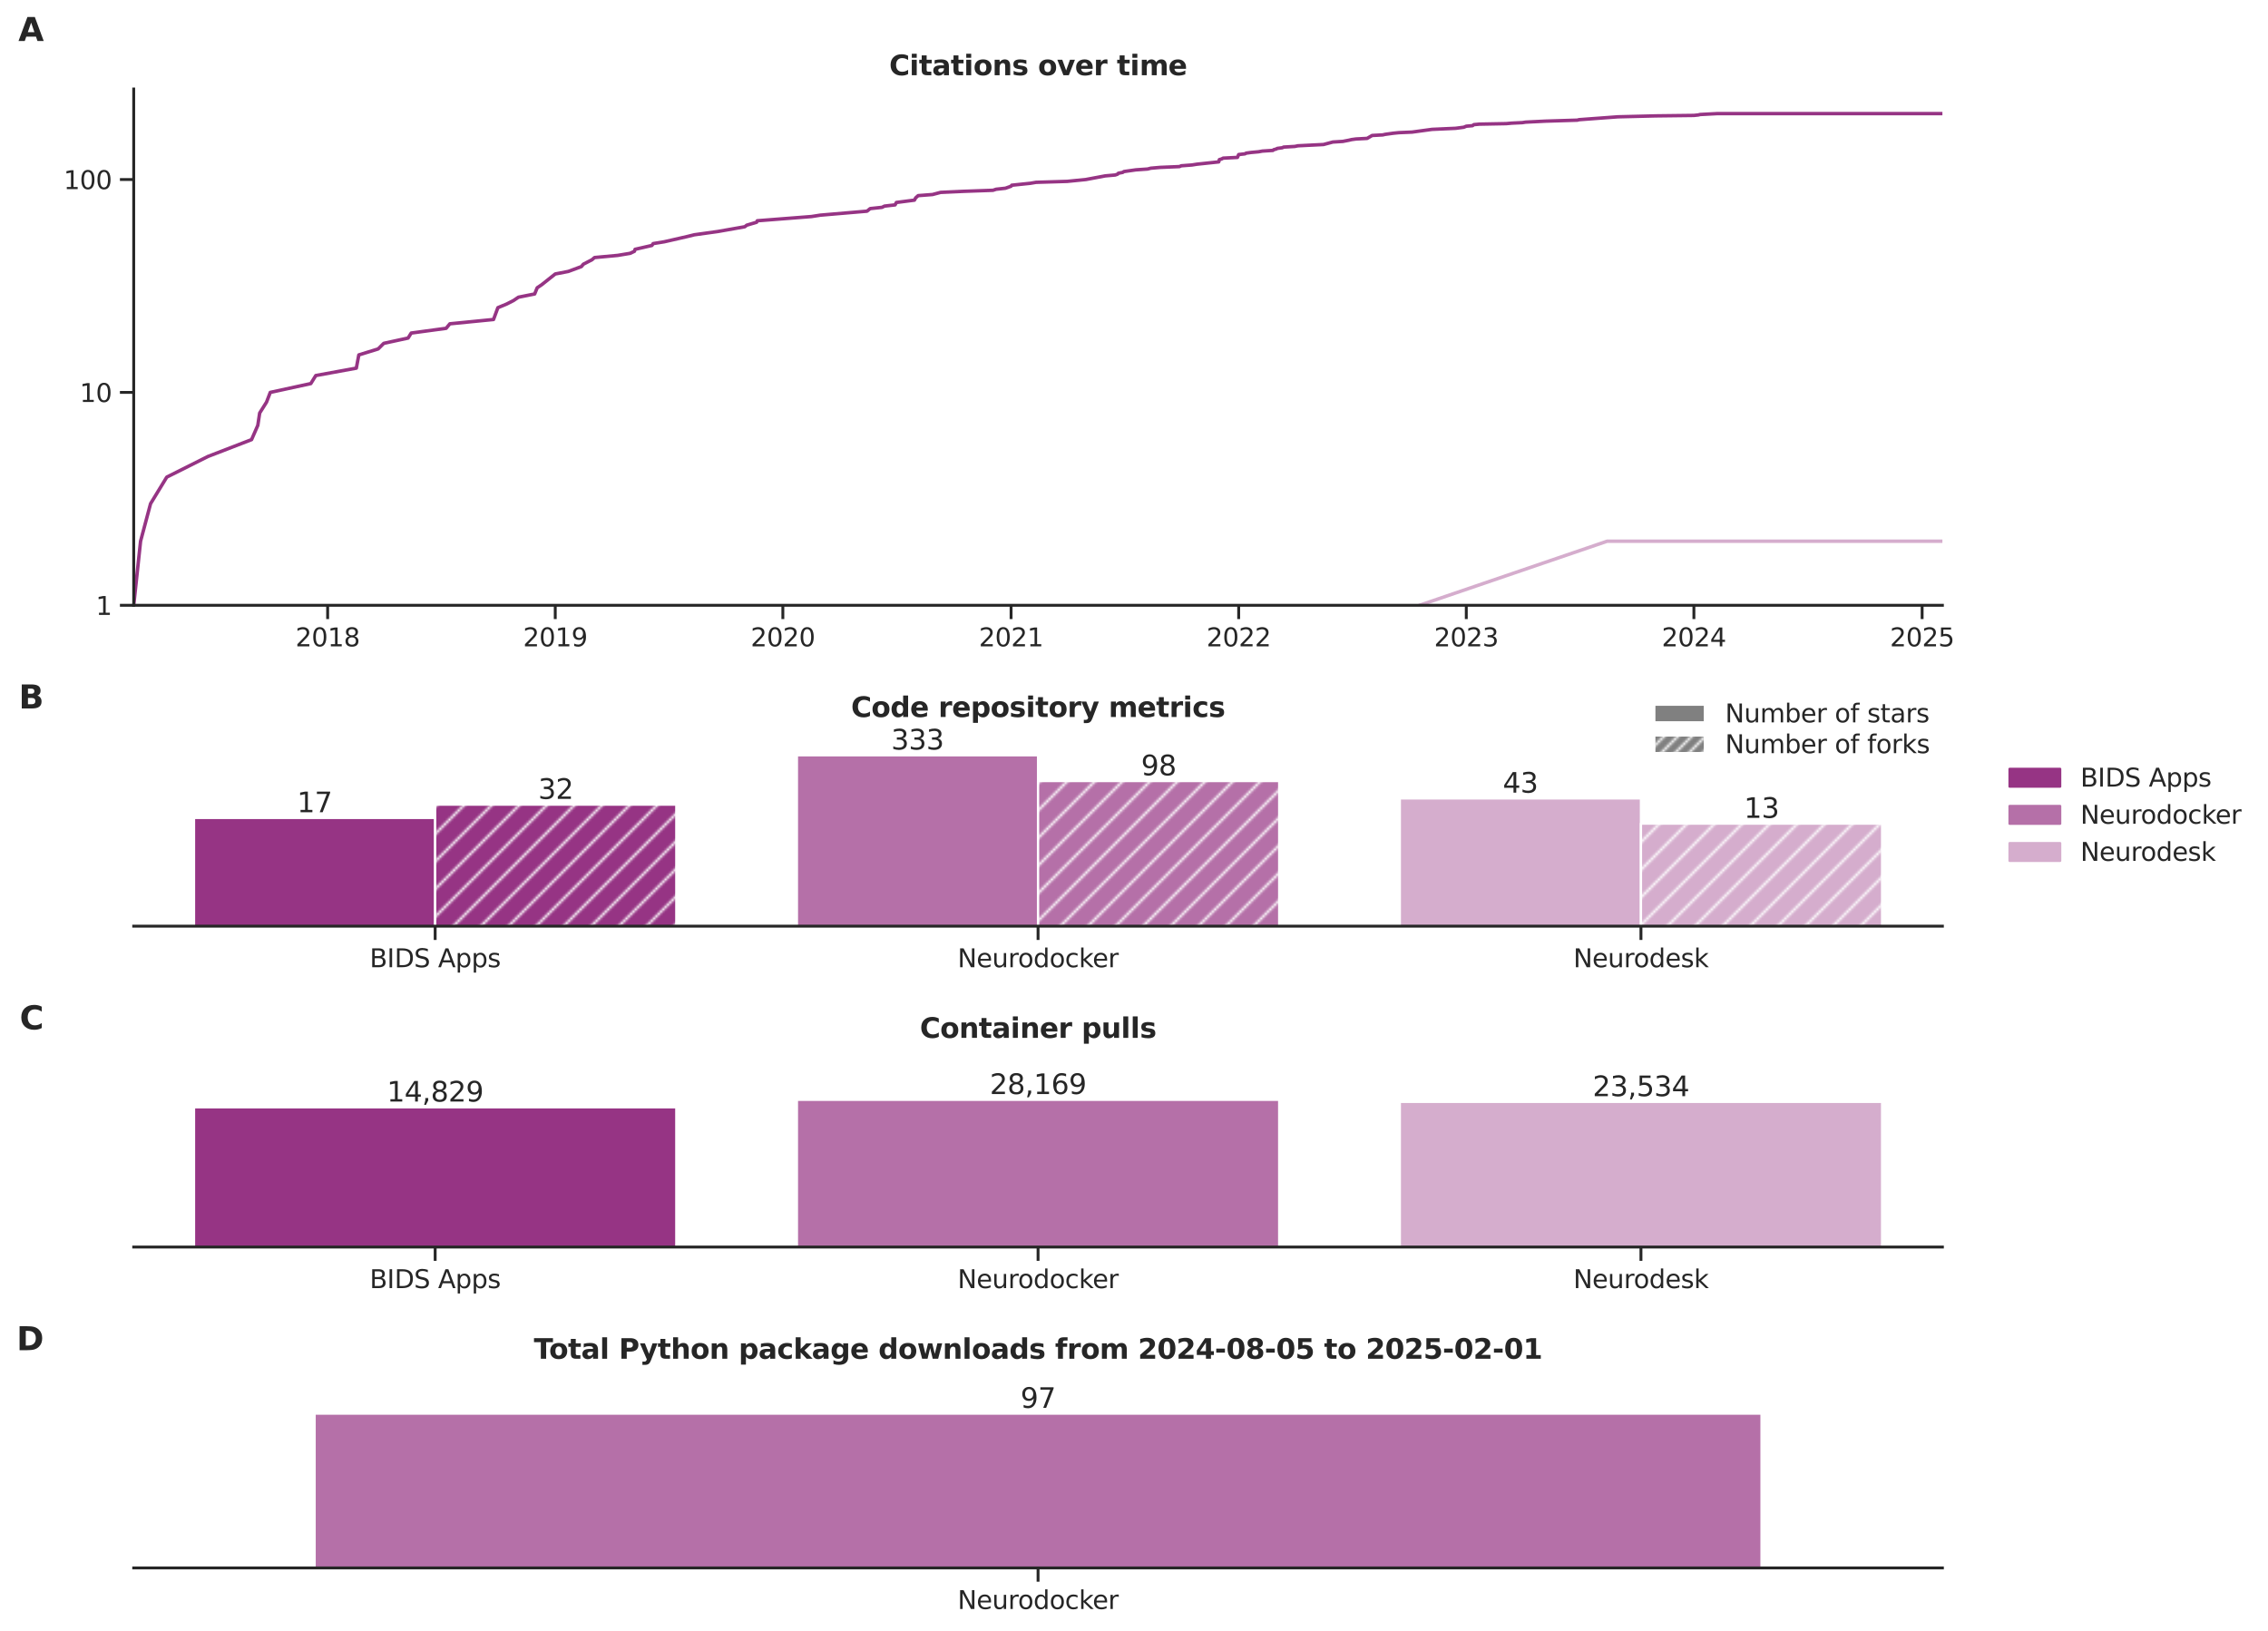 <?xml version="1.0" encoding="utf-8" standalone="no"?>
<!DOCTYPE svg PUBLIC "-//W3C//DTD SVG 1.1//EN"
  "http://www.w3.org/Graphics/SVG/1.1/DTD/svg11.dtd">
<svg xmlns:xlink="http://www.w3.org/1999/xlink" width="986.402pt" height="709.337pt" viewBox="0 0 986.402 709.337" xmlns="http://www.w3.org/2000/svg" version="1.1">
 <defs>
  <style type="text/css">*{stroke-linejoin: round; stroke-linecap: butt}</style>
 </defs>
 <g id="figure_1">
  <g id="patch_1">
   <path d="M 0 709.337 
L 986.402 709.337 
L 986.402 0 
L 0 0 
z
" style="fill: #ffffff"/>
  </g>
  <g id="axes_1">
   <g id="patch_2">
    <path d="M 58.154 263.273 
L 844.792 263.273 
L 844.792 38.714 
L 58.154 38.714 
z
" style="fill: #ffffff"/>
   </g>
   <g id="matplotlib.axis_1">
    <g id="xtick_1">
     <g id="line2d_1">
      <defs>
       <path id="mf52192bd3d" d="M 0 0 
L 0 6 
" style="stroke: #262626; stroke-width: 1.25"/>
      </defs>
      <g>
       <use xlink:href="#mf52192bd3d" x="142.499" y="263.273" style="fill: #262626; stroke: #262626; stroke-width: 1.25"/>
      </g>
     </g>
     <g id="text_1">
      <!-- 2018 -->
      <g style="fill: #262626" transform="translate(128.502 281.131) scale(0.11 -0.11)">
       <defs>
        <path id="DejaVuSans-32" d="M 1228 531 
L 3431 531 
L 3431 0 
L 469 0 
L 469 531 
Q 828 903 1448 1529 
Q 2069 2156 2228 2338 
Q 2531 2678 2651 2914 
Q 2772 3150 2772 3378 
Q 2772 3750 2511 3984 
Q 2250 4219 1831 4219 
Q 1534 4219 1204 4116 
Q 875 4013 500 3803 
L 500 4441 
Q 881 4594 1212 4672 
Q 1544 4750 1819 4750 
Q 2544 4750 2975 4387 
Q 3406 4025 3406 3419 
Q 3406 3131 3298 2873 
Q 3191 2616 2906 2266 
Q 2828 2175 2409 1742 
Q 1991 1309 1228 531 
z
" transform="scale(0.016)"/>
        <path id="DejaVuSans-30" d="M 2034 4250 
Q 1547 4250 1301 3770 
Q 1056 3291 1056 2328 
Q 1056 1369 1301 889 
Q 1547 409 2034 409 
Q 2525 409 2770 889 
Q 3016 1369 3016 2328 
Q 3016 3291 2770 3770 
Q 2525 4250 2034 4250 
z
M 2034 4750 
Q 2819 4750 3233 4129 
Q 3647 3509 3647 2328 
Q 3647 1150 3233 529 
Q 2819 -91 2034 -91 
Q 1250 -91 836 529 
Q 422 1150 422 2328 
Q 422 3509 836 4129 
Q 1250 4750 2034 4750 
z
" transform="scale(0.016)"/>
        <path id="DejaVuSans-31" d="M 794 531 
L 1825 531 
L 1825 4091 
L 703 3866 
L 703 4441 
L 1819 4666 
L 2450 4666 
L 2450 531 
L 3481 531 
L 3481 0 
L 794 0 
L 794 531 
z
" transform="scale(0.016)"/>
        <path id="DejaVuSans-38" d="M 2034 2216 
Q 1584 2216 1326 1975 
Q 1069 1734 1069 1313 
Q 1069 891 1326 650 
Q 1584 409 2034 409 
Q 2484 409 2743 651 
Q 3003 894 3003 1313 
Q 3003 1734 2745 1975 
Q 2488 2216 2034 2216 
z
M 1403 2484 
Q 997 2584 770 2862 
Q 544 3141 544 3541 
Q 544 4100 942 4425 
Q 1341 4750 2034 4750 
Q 2731 4750 3128 4425 
Q 3525 4100 3525 3541 
Q 3525 3141 3298 2862 
Q 3072 2584 2669 2484 
Q 3125 2378 3379 2068 
Q 3634 1759 3634 1313 
Q 3634 634 3220 271 
Q 2806 -91 2034 -91 
Q 1263 -91 848 271 
Q 434 634 434 1313 
Q 434 1759 690 2068 
Q 947 2378 1403 2484 
z
M 1172 3481 
Q 1172 3119 1398 2916 
Q 1625 2713 2034 2713 
Q 2441 2713 2670 2916 
Q 2900 3119 2900 3481 
Q 2900 3844 2670 4047 
Q 2441 4250 2034 4250 
Q 1625 4250 1398 4047 
Q 1172 3844 1172 3481 
z
" transform="scale(0.016)"/>
       </defs>
       <use xlink:href="#DejaVuSans-32"/>
       <use xlink:href="#DejaVuSans-30" x="63.623"/>
       <use xlink:href="#DejaVuSans-31" x="127.246"/>
       <use xlink:href="#DejaVuSans-38" x="190.869"/>
      </g>
     </g>
    </g>
    <g id="xtick_2">
     <g id="line2d_2">
      <g>
       <use xlink:href="#mf52192bd3d" x="241.489" y="263.273" style="fill: #262626; stroke: #262626; stroke-width: 1.25"/>
      </g>
     </g>
     <g id="text_2">
      <!-- 2019 -->
      <g style="fill: #262626" transform="translate(227.492 281.131) scale(0.11 -0.11)">
       <defs>
        <path id="DejaVuSans-39" d="M 703 97 
L 703 672 
Q 941 559 1184 500 
Q 1428 441 1663 441 
Q 2288 441 2617 861 
Q 2947 1281 2994 2138 
Q 2813 1869 2534 1725 
Q 2256 1581 1919 1581 
Q 1219 1581 811 2004 
Q 403 2428 403 3163 
Q 403 3881 828 4315 
Q 1253 4750 1959 4750 
Q 2769 4750 3195 4129 
Q 3622 3509 3622 2328 
Q 3622 1225 3098 567 
Q 2575 -91 1691 -91 
Q 1453 -91 1209 -44 
Q 966 3 703 97 
z
M 1959 2075 
Q 2384 2075 2632 2365 
Q 2881 2656 2881 3163 
Q 2881 3666 2632 3958 
Q 2384 4250 1959 4250 
Q 1534 4250 1286 3958 
Q 1038 3666 1038 3163 
Q 1038 2656 1286 2365 
Q 1534 2075 1959 2075 
z
" transform="scale(0.016)"/>
       </defs>
       <use xlink:href="#DejaVuSans-32"/>
       <use xlink:href="#DejaVuSans-30" x="63.623"/>
       <use xlink:href="#DejaVuSans-31" x="127.246"/>
       <use xlink:href="#DejaVuSans-39" x="190.869"/>
      </g>
     </g>
    </g>
    <g id="xtick_3">
     <g id="line2d_3">
      <g>
       <use xlink:href="#mf52192bd3d" x="340.479" y="263.273" style="fill: #262626; stroke: #262626; stroke-width: 1.25"/>
      </g>
     </g>
     <g id="text_3">
      <!-- 2020 -->
      <g style="fill: #262626" transform="translate(326.482 281.131) scale(0.11 -0.11)">
       <use xlink:href="#DejaVuSans-32"/>
       <use xlink:href="#DejaVuSans-30" x="63.623"/>
       <use xlink:href="#DejaVuSans-32" x="127.246"/>
       <use xlink:href="#DejaVuSans-30" x="190.869"/>
      </g>
     </g>
    </g>
    <g id="xtick_4">
     <g id="line2d_4">
      <g>
       <use xlink:href="#mf52192bd3d" x="439.74" y="263.273" style="fill: #262626; stroke: #262626; stroke-width: 1.25"/>
      </g>
     </g>
     <g id="text_4">
      <!-- 2021 -->
      <g style="fill: #262626" transform="translate(425.743 281.131) scale(0.11 -0.11)">
       <use xlink:href="#DejaVuSans-32"/>
       <use xlink:href="#DejaVuSans-30" x="63.623"/>
       <use xlink:href="#DejaVuSans-32" x="127.246"/>
       <use xlink:href="#DejaVuSans-31" x="190.869"/>
      </g>
     </g>
    </g>
    <g id="xtick_5">
     <g id="line2d_5">
      <g>
       <use xlink:href="#mf52192bd3d" x="538.73" y="263.273" style="fill: #262626; stroke: #262626; stroke-width: 1.25"/>
      </g>
     </g>
     <g id="text_5">
      <!-- 2022 -->
      <g style="fill: #262626" transform="translate(524.733 281.131) scale(0.11 -0.11)">
       <use xlink:href="#DejaVuSans-32"/>
       <use xlink:href="#DejaVuSans-30" x="63.623"/>
       <use xlink:href="#DejaVuSans-32" x="127.246"/>
       <use xlink:href="#DejaVuSans-32" x="190.869"/>
      </g>
     </g>
    </g>
    <g id="xtick_6">
     <g id="line2d_6">
      <g>
       <use xlink:href="#mf52192bd3d" x="637.72" y="263.273" style="fill: #262626; stroke: #262626; stroke-width: 1.25"/>
      </g>
     </g>
     <g id="text_6">
      <!-- 2023 -->
      <g style="fill: #262626" transform="translate(623.723 281.131) scale(0.11 -0.11)">
       <defs>
        <path id="DejaVuSans-33" d="M 2597 2516 
Q 3050 2419 3304 2112 
Q 3559 1806 3559 1356 
Q 3559 666 3084 287 
Q 2609 -91 1734 -91 
Q 1441 -91 1130 -33 
Q 819 25 488 141 
L 488 750 
Q 750 597 1062 519 
Q 1375 441 1716 441 
Q 2309 441 2620 675 
Q 2931 909 2931 1356 
Q 2931 1769 2642 2001 
Q 2353 2234 1838 2234 
L 1294 2234 
L 1294 2753 
L 1863 2753 
Q 2328 2753 2575 2939 
Q 2822 3125 2822 3475 
Q 2822 3834 2567 4026 
Q 2313 4219 1838 4219 
Q 1578 4219 1281 4162 
Q 984 4106 628 3988 
L 628 4550 
Q 988 4650 1302 4700 
Q 1616 4750 1894 4750 
Q 2613 4750 3031 4423 
Q 3450 4097 3450 3541 
Q 3450 3153 3228 2886 
Q 3006 2619 2597 2516 
z
" transform="scale(0.016)"/>
       </defs>
       <use xlink:href="#DejaVuSans-32"/>
       <use xlink:href="#DejaVuSans-30" x="63.623"/>
       <use xlink:href="#DejaVuSans-32" x="127.246"/>
       <use xlink:href="#DejaVuSans-33" x="190.869"/>
      </g>
     </g>
    </g>
    <g id="xtick_7">
     <g id="line2d_7">
      <g>
       <use xlink:href="#mf52192bd3d" x="736.711" y="263.273" style="fill: #262626; stroke: #262626; stroke-width: 1.25"/>
      </g>
     </g>
     <g id="text_7">
      <!-- 2024 -->
      <g style="fill: #262626" transform="translate(722.713 281.131) scale(0.11 -0.11)">
       <defs>
        <path id="DejaVuSans-34" d="M 2419 4116 
L 825 1625 
L 2419 1625 
L 2419 4116 
z
M 2253 4666 
L 3047 4666 
L 3047 1625 
L 3713 1625 
L 3713 1100 
L 3047 1100 
L 3047 0 
L 2419 0 
L 2419 1100 
L 313 1100 
L 313 1709 
L 2253 4666 
z
" transform="scale(0.016)"/>
       </defs>
       <use xlink:href="#DejaVuSans-32"/>
       <use xlink:href="#DejaVuSans-30" x="63.623"/>
       <use xlink:href="#DejaVuSans-32" x="127.246"/>
       <use xlink:href="#DejaVuSans-34" x="190.869"/>
      </g>
     </g>
    </g>
    <g id="xtick_8">
     <g id="line2d_8">
      <g>
       <use xlink:href="#mf52192bd3d" x="835.972" y="263.273" style="fill: #262626; stroke: #262626; stroke-width: 1.25"/>
      </g>
     </g>
     <g id="text_8">
      <!-- 2025 -->
      <g style="fill: #262626" transform="translate(821.974 281.131) scale(0.11 -0.11)">
       <defs>
        <path id="DejaVuSans-35" d="M 691 4666 
L 3169 4666 
L 3169 4134 
L 1269 4134 
L 1269 2991 
Q 1406 3038 1543 3061 
Q 1681 3084 1819 3084 
Q 2600 3084 3056 2656 
Q 3513 2228 3513 1497 
Q 3513 744 3044 326 
Q 2575 -91 1722 -91 
Q 1428 -91 1123 -41 
Q 819 9 494 109 
L 494 744 
Q 775 591 1075 516 
Q 1375 441 1709 441 
Q 2250 441 2565 725 
Q 2881 1009 2881 1497 
Q 2881 1984 2565 2268 
Q 2250 2553 1709 2553 
Q 1456 2553 1204 2497 
Q 953 2441 691 2322 
L 691 4666 
z
" transform="scale(0.016)"/>
       </defs>
       <use xlink:href="#DejaVuSans-32"/>
       <use xlink:href="#DejaVuSans-30" x="63.623"/>
       <use xlink:href="#DejaVuSans-32" x="127.246"/>
       <use xlink:href="#DejaVuSans-35" x="190.869"/>
      </g>
     </g>
    </g>
   </g>
   <g id="matplotlib.axis_2">
    <g id="ytick_1">
     <g id="line2d_9">
      <defs>
       <path id="m129303634d" d="M 0 0 
L -6 0 
" style="stroke: #262626; stroke-width: 1.25"/>
      </defs>
      <g>
       <use xlink:href="#m129303634d" x="58.154" y="263.273" style="fill: #262626; stroke: #262626; stroke-width: 1.25"/>
      </g>
     </g>
     <g id="text_9">
      <!-- 1 -->
      <g style="fill: #262626" transform="translate(41.655 267.452) scale(0.11 -0.11)">
       <use xlink:href="#DejaVuSans-31"/>
      </g>
     </g>
    </g>
    <g id="ytick_2">
     <g id="line2d_10">
      <g>
       <use xlink:href="#m129303634d" x="58.154" y="170.675" style="fill: #262626; stroke: #262626; stroke-width: 1.25"/>
      </g>
     </g>
     <g id="text_10">
      <!-- 10 -->
      <g style="fill: #262626" transform="translate(34.657 174.855) scale(0.11 -0.11)">
       <use xlink:href="#DejaVuSans-31"/>
       <use xlink:href="#DejaVuSans-30" x="63.623"/>
      </g>
     </g>
    </g>
    <g id="ytick_3">
     <g id="line2d_11">
      <g>
       <use xlink:href="#m129303634d" x="58.154" y="78.078" style="fill: #262626; stroke: #262626; stroke-width: 1.25"/>
      </g>
     </g>
     <g id="text_11">
      <!-- 100 -->
      <g style="fill: #262626" transform="translate(27.658 82.257) scale(0.11 -0.11)">
       <use xlink:href="#DejaVuSans-31"/>
       <use xlink:href="#DejaVuSans-30" x="63.623"/>
       <use xlink:href="#DejaVuSans-30" x="127.246"/>
      </g>
     </g>
    </g>
   </g>
   <g id="PolyCollection_1"/>
   <g id="PolyCollection_2"/>
   <g id="PolyCollection_3"/>
   <g id="line2d_12">
    <path d="M 58.154 263.273 
L 61.137 235.398 
L 65.477 219.093 
L 72.528 207.524 
L 90.428 198.55 
L 109.412 191.218 
L 112.124 185.019 
L 112.938 179.649 
L 115.921 174.912 
L 117.548 170.675 
L 135.176 166.843 
L 137.346 163.343 
L 154.974 160.125 
L 156.059 154.37 
L 164.467 151.774 
L 166.908 149.337 
L 177.485 147.038 
L 178.841 144.864 
L 194.028 142.801 
L 195.655 140.839 
L 214.64 138.968 
L 216.538 133.827 
L 220.335 132.25 
L 223.318 130.732 
L 225.488 129.27 
L 232.539 127.859 
L 233.624 125.177 
L 235.523 123.9 
L 241.489 119.163 
L 247.184 118.062 
L 252.88 115.945 
L 253.693 114.926 
L 257.49 112.964 
L 258.575 112.018 
L 268.61 111.094 
L 274.034 110.19 
L 275.932 109.306 
L 276.203 108.441 
L 283.526 106.765 
L 284.068 105.953 
L 288.95 105.156 
L 298.985 102.858 
L 301.968 102.12 
L 312.274 100.684 
L 323.936 98.621 
L 324.749 97.956 
L 329.088 96.659 
L 329.36 96.025 
L 352.955 94.183 
L 356.751 93.587 
L 377.092 91.851 
L 378.448 90.734 
L 383.601 90.187 
L 384.686 89.647 
L 389.296 89.115 
L 389.839 88.07 
L 397.704 87.052 
L 398.246 86.059 
L 399.331 85.09 
L 405.568 84.614 
L 409.094 83.679 
L 419.129 83.219 
L 431.875 82.765 
L 433.231 82.315 
L 437.3 81.871 
L 439.74 80.997 
L 440.012 80.567 
L 448.148 79.72 
L 450.589 79.303 
L 464.149 78.891 
L 472.285 78.078 
L 480.692 76.501 
L 485.032 76.116 
L 486.117 75.735 
L 486.388 75.357 
L 488.286 74.983 
L 488.829 74.613 
L 493.982 73.881 
L 499.134 73.521 
L 500.49 73.163 
L 504.559 72.809 
L 512.966 72.458 
L 513.78 72.11 
L 518.39 71.764 
L 520.56 71.422 
L 530.052 70.413 
L 530.323 69.428 
L 531.408 69.105 
L 531.95 68.784 
L 538.188 68.466 
L 538.73 67.219 
L 541.442 66.913 
L 541.985 66.61 
L 544.155 66.309 
L 547.409 66.01 
L 549.036 65.713 
L 553.647 65.418 
L 553.918 65.126 
L 555.003 64.835 
L 555.545 64.547 
L 557.715 64.261 
L 558.257 63.977 
L 563.139 63.695 
L 564.495 63.414 
L 575.614 62.86 
L 579.682 61.773 
L 584.022 61.505 
L 586.734 60.976 
L 587.819 60.714 
L 589.717 60.454 
L 594.599 60.195 
L 596.768 58.927 
L 601.379 58.678 
L 602.464 58.43 
L 605.989 57.94 
L 608.43 57.697 
L 614.126 57.455 
L 622.804 56.269 
L 633.11 55.804 
L 636.636 55.344 
L 637.72 54.89 
L 640.433 54.665 
L 640.975 54.218 
L 643.416 53.996 
L 655.078 53.776 
L 657.518 53.557 
L 662.129 53.339 
L 663.485 53.122 
L 672.164 52.692 
L 685.995 52.266 
L 686.809 52.055 
L 703.623 50.811 
L 720.167 50.405 
L 736.711 50.204 
L 738.609 50.003 
L 739.423 49.804 
L 747.016 49.407 
L 844.792 49.407 
L 844.792 49.407 
" clip-path="url(#pe18ca3e3e5)" style="fill: none; stroke: #963484; stroke-width: 1.5; stroke-linecap: round"/>
   </g>
   <g id="line2d_13">
    <path d="M 617.38 263.273 
L 699.013 235.398 
L 844.792 235.398 
" clip-path="url(#pe18ca3e3e5)" style="fill: none; stroke: #d5adcd; stroke-width: 1.5; stroke-linecap: round"/>
   </g>
   <g id="line2d_14">
    <path clip-path="url(#pe18ca3e3e5)" style="fill: none; stroke: #b570a8; stroke-width: 1.5; stroke-linecap: round"/>
   </g>
   <g id="LineCollection_1">
    <path d="M 844.792 263.273 
L 844.792 710.337 
" clip-path="url(#pe18ca3e3e5)" style="fill: none; stroke: #b570a8; stroke-width: 1.5"/>
   </g>
   <g id="patch_3">
    <path d="M 58.154 263.273 
L 58.154 38.714 
" style="fill: none; stroke: #262626; stroke-width: 1.25; stroke-linejoin: miter; stroke-linecap: square"/>
   </g>
   <g id="patch_4">
    <path d="M 58.154 263.273 
L 844.792 263.273 
" style="fill: none; stroke: #262626; stroke-width: 1.25; stroke-linejoin: miter; stroke-linecap: square"/>
   </g>
   <g id="text_12">
    <!-- A -->
    <g style="fill: #262626" transform="translate(7.987 17.838) scale(0.14 -0.14)">
     <defs>
      <path id="DejaVuSans-Bold-41" d="M 3419 850 
L 1538 850 
L 1241 0 
L 31 0 
L 1759 4666 
L 3194 4666 
L 4922 0 
L 3713 0 
L 3419 850 
z
M 1838 1716 
L 3116 1716 
L 2478 3572 
L 1838 1716 
z
" transform="scale(0.016)"/>
     </defs>
     <use xlink:href="#DejaVuSans-Bold-41"/>
    </g>
   </g>
   <g id="text_13">
    <!-- Citations over time -->
    <g style="fill: #262626" transform="translate(386.721 32.714) scale(0.12 -0.12)">
     <defs>
      <path id="DejaVuSans-Bold-43" d="M 4288 256 
Q 3956 84 3597 -3 
Q 3238 -91 2847 -91 
Q 1681 -91 1000 561 
Q 319 1213 319 2328 
Q 319 3447 1000 4098 
Q 1681 4750 2847 4750 
Q 3238 4750 3597 4662 
Q 3956 4575 4288 4403 
L 4288 3438 
Q 3953 3666 3628 3772 
Q 3303 3878 2944 3878 
Q 2300 3878 1931 3465 
Q 1563 3053 1563 2328 
Q 1563 1606 1931 1193 
Q 2300 781 2944 781 
Q 3303 781 3628 887 
Q 3953 994 4288 1222 
L 4288 256 
z
" transform="scale(0.016)"/>
      <path id="DejaVuSans-Bold-69" d="M 538 3500 
L 1656 3500 
L 1656 0 
L 538 0 
L 538 3500 
z
M 538 4863 
L 1656 4863 
L 1656 3950 
L 538 3950 
L 538 4863 
z
" transform="scale(0.016)"/>
      <path id="DejaVuSans-Bold-74" d="M 1759 4494 
L 1759 3500 
L 2913 3500 
L 2913 2700 
L 1759 2700 
L 1759 1216 
Q 1759 972 1856 886 
Q 1953 800 2241 800 
L 2816 800 
L 2816 0 
L 1856 0 
Q 1194 0 917 276 
Q 641 553 641 1216 
L 641 2700 
L 84 2700 
L 84 3500 
L 641 3500 
L 641 4494 
L 1759 4494 
z
" transform="scale(0.016)"/>
      <path id="DejaVuSans-Bold-61" d="M 2106 1575 
Q 1756 1575 1579 1456 
Q 1403 1338 1403 1106 
Q 1403 894 1545 773 
Q 1688 653 1941 653 
Q 2256 653 2472 879 
Q 2688 1106 2688 1447 
L 2688 1575 
L 2106 1575 
z
M 3816 1997 
L 3816 0 
L 2688 0 
L 2688 519 
Q 2463 200 2181 54 
Q 1900 -91 1497 -91 
Q 953 -91 614 226 
Q 275 544 275 1050 
Q 275 1666 698 1953 
Q 1122 2241 2028 2241 
L 2688 2241 
L 2688 2328 
Q 2688 2594 2478 2717 
Q 2269 2841 1825 2841 
Q 1466 2841 1156 2769 
Q 847 2697 581 2553 
L 581 3406 
Q 941 3494 1303 3539 
Q 1666 3584 2028 3584 
Q 2975 3584 3395 3211 
Q 3816 2838 3816 1997 
z
" transform="scale(0.016)"/>
      <path id="DejaVuSans-Bold-6f" d="M 2203 2784 
Q 1831 2784 1636 2517 
Q 1441 2250 1441 1747 
Q 1441 1244 1636 976 
Q 1831 709 2203 709 
Q 2569 709 2762 976 
Q 2956 1244 2956 1747 
Q 2956 2250 2762 2517 
Q 2569 2784 2203 2784 
z
M 2203 3584 
Q 3106 3584 3614 3096 
Q 4122 2609 4122 1747 
Q 4122 884 3614 396 
Q 3106 -91 2203 -91 
Q 1297 -91 786 396 
Q 275 884 275 1747 
Q 275 2609 786 3096 
Q 1297 3584 2203 3584 
z
" transform="scale(0.016)"/>
      <path id="DejaVuSans-Bold-6e" d="M 4056 2131 
L 4056 0 
L 2931 0 
L 2931 347 
L 2931 1631 
Q 2931 2084 2911 2256 
Q 2891 2428 2841 2509 
Q 2775 2619 2662 2680 
Q 2550 2741 2406 2741 
Q 2056 2741 1856 2470 
Q 1656 2200 1656 1722 
L 1656 0 
L 538 0 
L 538 3500 
L 1656 3500 
L 1656 2988 
Q 1909 3294 2193 3439 
Q 2478 3584 2822 3584 
Q 3428 3584 3742 3212 
Q 4056 2841 4056 2131 
z
" transform="scale(0.016)"/>
      <path id="DejaVuSans-Bold-73" d="M 3272 3391 
L 3272 2541 
Q 2913 2691 2578 2766 
Q 2244 2841 1947 2841 
Q 1628 2841 1473 2761 
Q 1319 2681 1319 2516 
Q 1319 2381 1436 2309 
Q 1553 2238 1856 2203 
L 2053 2175 
Q 2913 2066 3209 1816 
Q 3506 1566 3506 1031 
Q 3506 472 3093 190 
Q 2681 -91 1863 -91 
Q 1516 -91 1145 -36 
Q 775 19 384 128 
L 384 978 
Q 719 816 1070 734 
Q 1422 653 1784 653 
Q 2113 653 2278 743 
Q 2444 834 2444 1013 
Q 2444 1163 2330 1236 
Q 2216 1309 1875 1350 
L 1678 1375 
Q 931 1469 631 1722 
Q 331 1975 331 2491 
Q 331 3047 712 3315 
Q 1094 3584 1881 3584 
Q 2191 3584 2531 3537 
Q 2872 3491 3272 3391 
z
" transform="scale(0.016)"/>
      <path id="DejaVuSans-Bold-20" transform="scale(0.016)"/>
      <path id="DejaVuSans-Bold-76" d="M 97 3500 
L 1216 3500 
L 2088 1081 
L 2956 3500 
L 4078 3500 
L 2700 0 
L 1472 0 
L 97 3500 
z
" transform="scale(0.016)"/>
      <path id="DejaVuSans-Bold-65" d="M 4031 1759 
L 4031 1441 
L 1416 1441 
Q 1456 1047 1700 850 
Q 1944 653 2381 653 
Q 2734 653 3104 758 
Q 3475 863 3866 1075 
L 3866 213 
Q 3469 63 3072 -14 
Q 2675 -91 2278 -91 
Q 1328 -91 801 392 
Q 275 875 275 1747 
Q 275 2603 792 3093 
Q 1309 3584 2216 3584 
Q 3041 3584 3536 3087 
Q 4031 2591 4031 1759 
z
M 2881 2131 
Q 2881 2450 2695 2645 
Q 2509 2841 2209 2841 
Q 1884 2841 1681 2658 
Q 1478 2475 1428 2131 
L 2881 2131 
z
" transform="scale(0.016)"/>
      <path id="DejaVuSans-Bold-72" d="M 3138 2547 
Q 2991 2616 2845 2648 
Q 2700 2681 2553 2681 
Q 2122 2681 1889 2404 
Q 1656 2128 1656 1613 
L 1656 0 
L 538 0 
L 538 3500 
L 1656 3500 
L 1656 2925 
Q 1872 3269 2151 3426 
Q 2431 3584 2822 3584 
Q 2878 3584 2943 3579 
Q 3009 3575 3134 3559 
L 3138 2547 
z
" transform="scale(0.016)"/>
      <path id="DejaVuSans-Bold-6d" d="M 3781 2919 
Q 3994 3244 4286 3414 
Q 4578 3584 4928 3584 
Q 5531 3584 5847 3212 
Q 6163 2841 6163 2131 
L 6163 0 
L 5038 0 
L 5038 1825 
Q 5041 1866 5042 1909 
Q 5044 1953 5044 2034 
Q 5044 2406 4934 2573 
Q 4825 2741 4581 2741 
Q 4263 2741 4089 2478 
Q 3916 2216 3909 1719 
L 3909 0 
L 2784 0 
L 2784 1825 
Q 2784 2406 2684 2573 
Q 2584 2741 2328 2741 
Q 2006 2741 1831 2477 
Q 1656 2213 1656 1722 
L 1656 0 
L 531 0 
L 531 3500 
L 1656 3500 
L 1656 2988 
Q 1863 3284 2130 3434 
Q 2397 3584 2719 3584 
Q 3081 3584 3359 3409 
Q 3638 3234 3781 2919 
z
" transform="scale(0.016)"/>
     </defs>
     <use xlink:href="#DejaVuSans-Bold-43"/>
     <use xlink:href="#DejaVuSans-Bold-69" x="73.389"/>
     <use xlink:href="#DejaVuSans-Bold-74" x="107.666"/>
     <use xlink:href="#DejaVuSans-Bold-61" x="155.469"/>
     <use xlink:href="#DejaVuSans-Bold-74" x="222.949"/>
     <use xlink:href="#DejaVuSans-Bold-69" x="270.752"/>
     <use xlink:href="#DejaVuSans-Bold-6f" x="305.029"/>
     <use xlink:href="#DejaVuSans-Bold-6e" x="373.73"/>
     <use xlink:href="#DejaVuSans-Bold-73" x="444.922"/>
     <use xlink:href="#DejaVuSans-Bold-20" x="504.443"/>
     <use xlink:href="#DejaVuSans-Bold-6f" x="539.258"/>
     <use xlink:href="#DejaVuSans-Bold-76" x="607.959"/>
     <use xlink:href="#DejaVuSans-Bold-65" x="673.145"/>
     <use xlink:href="#DejaVuSans-Bold-72" x="740.967"/>
     <use xlink:href="#DejaVuSans-Bold-20" x="790.283"/>
     <use xlink:href="#DejaVuSans-Bold-74" x="825.098"/>
     <use xlink:href="#DejaVuSans-Bold-69" x="872.9"/>
     <use xlink:href="#DejaVuSans-Bold-6d" x="907.178"/>
     <use xlink:href="#DejaVuSans-Bold-65" x="1011.377"/>
    </g>
   </g>
  </g>
  <g id="axes_2">
   <g id="patch_5">
    <path d="M 58.154 402.845 
L 844.792 402.845 
L 844.792 317.86 
L 58.154 317.86 
z
" style="fill: #ffffff"/>
   </g>
   <g id="matplotlib.axis_3">
    <g id="xtick_9">
     <g id="line2d_15">
      <g>
       <use xlink:href="#mf52192bd3d" x="189.26" y="402.845" style="fill: #262626; stroke: #262626; stroke-width: 1.25"/>
      </g>
     </g>
     <g id="text_14">
      <!-- BIDS Apps -->
      <g style="fill: #262626" transform="translate(160.779 420.704) scale(0.11 -0.11)">
       <defs>
        <path id="DejaVuSans-42" d="M 1259 2228 
L 1259 519 
L 2272 519 
Q 2781 519 3026 730 
Q 3272 941 3272 1375 
Q 3272 1813 3026 2020 
Q 2781 2228 2272 2228 
L 1259 2228 
z
M 1259 4147 
L 1259 2741 
L 2194 2741 
Q 2656 2741 2882 2914 
Q 3109 3088 3109 3444 
Q 3109 3797 2882 3972 
Q 2656 4147 2194 4147 
L 1259 4147 
z
M 628 4666 
L 2241 4666 
Q 2963 4666 3353 4366 
Q 3744 4066 3744 3513 
Q 3744 3084 3544 2831 
Q 3344 2578 2956 2516 
Q 3422 2416 3680 2098 
Q 3938 1781 3938 1306 
Q 3938 681 3513 340 
Q 3088 0 2303 0 
L 628 0 
L 628 4666 
z
" transform="scale(0.016)"/>
        <path id="DejaVuSans-49" d="M 628 4666 
L 1259 4666 
L 1259 0 
L 628 0 
L 628 4666 
z
" transform="scale(0.016)"/>
        <path id="DejaVuSans-44" d="M 1259 4147 
L 1259 519 
L 2022 519 
Q 2988 519 3436 956 
Q 3884 1394 3884 2338 
Q 3884 3275 3436 3711 
Q 2988 4147 2022 4147 
L 1259 4147 
z
M 628 4666 
L 1925 4666 
Q 3281 4666 3915 4102 
Q 4550 3538 4550 2338 
Q 4550 1131 3912 565 
Q 3275 0 1925 0 
L 628 0 
L 628 4666 
z
" transform="scale(0.016)"/>
        <path id="DejaVuSans-53" d="M 3425 4513 
L 3425 3897 
Q 3066 4069 2747 4153 
Q 2428 4238 2131 4238 
Q 1616 4238 1336 4038 
Q 1056 3838 1056 3469 
Q 1056 3159 1242 3001 
Q 1428 2844 1947 2747 
L 2328 2669 
Q 3034 2534 3370 2195 
Q 3706 1856 3706 1288 
Q 3706 609 3251 259 
Q 2797 -91 1919 -91 
Q 1588 -91 1214 -16 
Q 841 59 441 206 
L 441 856 
Q 825 641 1194 531 
Q 1563 422 1919 422 
Q 2459 422 2753 634 
Q 3047 847 3047 1241 
Q 3047 1584 2836 1778 
Q 2625 1972 2144 2069 
L 1759 2144 
Q 1053 2284 737 2584 
Q 422 2884 422 3419 
Q 422 4038 858 4394 
Q 1294 4750 2059 4750 
Q 2388 4750 2728 4690 
Q 3069 4631 3425 4513 
z
" transform="scale(0.016)"/>
        <path id="DejaVuSans-20" transform="scale(0.016)"/>
        <path id="DejaVuSans-41" d="M 2188 4044 
L 1331 1722 
L 3047 1722 
L 2188 4044 
z
M 1831 4666 
L 2547 4666 
L 4325 0 
L 3669 0 
L 3244 1197 
L 1141 1197 
L 716 0 
L 50 0 
L 1831 4666 
z
" transform="scale(0.016)"/>
        <path id="DejaVuSans-70" d="M 1159 525 
L 1159 -1331 
L 581 -1331 
L 581 3500 
L 1159 3500 
L 1159 2969 
Q 1341 3281 1617 3432 
Q 1894 3584 2278 3584 
Q 2916 3584 3314 3078 
Q 3713 2572 3713 1747 
Q 3713 922 3314 415 
Q 2916 -91 2278 -91 
Q 1894 -91 1617 61 
Q 1341 213 1159 525 
z
M 3116 1747 
Q 3116 2381 2855 2742 
Q 2594 3103 2138 3103 
Q 1681 3103 1420 2742 
Q 1159 2381 1159 1747 
Q 1159 1113 1420 752 
Q 1681 391 2138 391 
Q 2594 391 2855 752 
Q 3116 1113 3116 1747 
z
" transform="scale(0.016)"/>
        <path id="DejaVuSans-73" d="M 2834 3397 
L 2834 2853 
Q 2591 2978 2328 3040 
Q 2066 3103 1784 3103 
Q 1356 3103 1142 2972 
Q 928 2841 928 2578 
Q 928 2378 1081 2264 
Q 1234 2150 1697 2047 
L 1894 2003 
Q 2506 1872 2764 1633 
Q 3022 1394 3022 966 
Q 3022 478 2636 193 
Q 2250 -91 1575 -91 
Q 1294 -91 989 -36 
Q 684 19 347 128 
L 347 722 
Q 666 556 975 473 
Q 1284 391 1588 391 
Q 1994 391 2212 530 
Q 2431 669 2431 922 
Q 2431 1156 2273 1281 
Q 2116 1406 1581 1522 
L 1381 1569 
Q 847 1681 609 1914 
Q 372 2147 372 2553 
Q 372 3047 722 3315 
Q 1072 3584 1716 3584 
Q 2034 3584 2315 3537 
Q 2597 3491 2834 3397 
z
" transform="scale(0.016)"/>
       </defs>
       <use xlink:href="#DejaVuSans-42"/>
       <use xlink:href="#DejaVuSans-49" x="68.604"/>
       <use xlink:href="#DejaVuSans-44" x="98.096"/>
       <use xlink:href="#DejaVuSans-53" x="175.098"/>
       <use xlink:href="#DejaVuSans-20" x="238.574"/>
       <use xlink:href="#DejaVuSans-41" x="270.361"/>
       <use xlink:href="#DejaVuSans-70" x="338.77"/>
       <use xlink:href="#DejaVuSans-70" x="402.246"/>
       <use xlink:href="#DejaVuSans-73" x="465.723"/>
      </g>
     </g>
    </g>
    <g id="xtick_10">
     <g id="line2d_16">
      <g>
       <use xlink:href="#mf52192bd3d" x="451.473" y="402.845" style="fill: #262626; stroke: #262626; stroke-width: 1.25"/>
      </g>
     </g>
     <g id="text_15">
      <!-- Neurodocker -->
      <g style="fill: #262626" transform="translate(416.474 420.704) scale(0.11 -0.11)">
       <defs>
        <path id="DejaVuSans-4e" d="M 628 4666 
L 1478 4666 
L 3547 763 
L 3547 4666 
L 4159 4666 
L 4159 0 
L 3309 0 
L 1241 3903 
L 1241 0 
L 628 0 
L 628 4666 
z
" transform="scale(0.016)"/>
        <path id="DejaVuSans-65" d="M 3597 1894 
L 3597 1613 
L 953 1613 
Q 991 1019 1311 708 
Q 1631 397 2203 397 
Q 2534 397 2845 478 
Q 3156 559 3463 722 
L 3463 178 
Q 3153 47 2828 -22 
Q 2503 -91 2169 -91 
Q 1331 -91 842 396 
Q 353 884 353 1716 
Q 353 2575 817 3079 
Q 1281 3584 2069 3584 
Q 2775 3584 3186 3129 
Q 3597 2675 3597 1894 
z
M 3022 2063 
Q 3016 2534 2758 2815 
Q 2500 3097 2075 3097 
Q 1594 3097 1305 2825 
Q 1016 2553 972 2059 
L 3022 2063 
z
" transform="scale(0.016)"/>
        <path id="DejaVuSans-75" d="M 544 1381 
L 544 3500 
L 1119 3500 
L 1119 1403 
Q 1119 906 1312 657 
Q 1506 409 1894 409 
Q 2359 409 2629 706 
Q 2900 1003 2900 1516 
L 2900 3500 
L 3475 3500 
L 3475 0 
L 2900 0 
L 2900 538 
Q 2691 219 2414 64 
Q 2138 -91 1772 -91 
Q 1169 -91 856 284 
Q 544 659 544 1381 
z
M 1991 3584 
L 1991 3584 
z
" transform="scale(0.016)"/>
        <path id="DejaVuSans-72" d="M 2631 2963 
Q 2534 3019 2420 3045 
Q 2306 3072 2169 3072 
Q 1681 3072 1420 2755 
Q 1159 2438 1159 1844 
L 1159 0 
L 581 0 
L 581 3500 
L 1159 3500 
L 1159 2956 
Q 1341 3275 1631 3429 
Q 1922 3584 2338 3584 
Q 2397 3584 2469 3576 
Q 2541 3569 2628 3553 
L 2631 2963 
z
" transform="scale(0.016)"/>
        <path id="DejaVuSans-6f" d="M 1959 3097 
Q 1497 3097 1228 2736 
Q 959 2375 959 1747 
Q 959 1119 1226 758 
Q 1494 397 1959 397 
Q 2419 397 2687 759 
Q 2956 1122 2956 1747 
Q 2956 2369 2687 2733 
Q 2419 3097 1959 3097 
z
M 1959 3584 
Q 2709 3584 3137 3096 
Q 3566 2609 3566 1747 
Q 3566 888 3137 398 
Q 2709 -91 1959 -91 
Q 1206 -91 779 398 
Q 353 888 353 1747 
Q 353 2609 779 3096 
Q 1206 3584 1959 3584 
z
" transform="scale(0.016)"/>
        <path id="DejaVuSans-64" d="M 2906 2969 
L 2906 4863 
L 3481 4863 
L 3481 0 
L 2906 0 
L 2906 525 
Q 2725 213 2448 61 
Q 2172 -91 1784 -91 
Q 1150 -91 751 415 
Q 353 922 353 1747 
Q 353 2572 751 3078 
Q 1150 3584 1784 3584 
Q 2172 3584 2448 3432 
Q 2725 3281 2906 2969 
z
M 947 1747 
Q 947 1113 1208 752 
Q 1469 391 1925 391 
Q 2381 391 2643 752 
Q 2906 1113 2906 1747 
Q 2906 2381 2643 2742 
Q 2381 3103 1925 3103 
Q 1469 3103 1208 2742 
Q 947 2381 947 1747 
z
" transform="scale(0.016)"/>
        <path id="DejaVuSans-63" d="M 3122 3366 
L 3122 2828 
Q 2878 2963 2633 3030 
Q 2388 3097 2138 3097 
Q 1578 3097 1268 2742 
Q 959 2388 959 1747 
Q 959 1106 1268 751 
Q 1578 397 2138 397 
Q 2388 397 2633 464 
Q 2878 531 3122 666 
L 3122 134 
Q 2881 22 2623 -34 
Q 2366 -91 2075 -91 
Q 1284 -91 818 406 
Q 353 903 353 1747 
Q 353 2603 823 3093 
Q 1294 3584 2113 3584 
Q 2378 3584 2631 3529 
Q 2884 3475 3122 3366 
z
" transform="scale(0.016)"/>
        <path id="DejaVuSans-6b" d="M 581 4863 
L 1159 4863 
L 1159 1991 
L 2875 3500 
L 3609 3500 
L 1753 1863 
L 3688 0 
L 2938 0 
L 1159 1709 
L 1159 0 
L 581 0 
L 581 4863 
z
" transform="scale(0.016)"/>
       </defs>
       <use xlink:href="#DejaVuSans-4e"/>
       <use xlink:href="#DejaVuSans-65" x="74.805"/>
       <use xlink:href="#DejaVuSans-75" x="136.328"/>
       <use xlink:href="#DejaVuSans-72" x="199.707"/>
       <use xlink:href="#DejaVuSans-6f" x="238.57"/>
       <use xlink:href="#DejaVuSans-64" x="299.752"/>
       <use xlink:href="#DejaVuSans-6f" x="363.229"/>
       <use xlink:href="#DejaVuSans-63" x="424.41"/>
       <use xlink:href="#DejaVuSans-6b" x="479.391"/>
       <use xlink:href="#DejaVuSans-65" x="533.676"/>
       <use xlink:href="#DejaVuSans-72" x="595.199"/>
      </g>
     </g>
    </g>
    <g id="xtick_11">
     <g id="line2d_17">
      <g>
       <use xlink:href="#mf52192bd3d" x="713.686" y="402.845" style="fill: #262626; stroke: #262626; stroke-width: 1.25"/>
      </g>
     </g>
     <g id="text_16">
      <!-- Neurodesk -->
      <g style="fill: #262626" transform="translate(684.273 420.704) scale(0.11 -0.11)">
       <use xlink:href="#DejaVuSans-4e"/>
       <use xlink:href="#DejaVuSans-65" x="74.805"/>
       <use xlink:href="#DejaVuSans-75" x="136.328"/>
       <use xlink:href="#DejaVuSans-72" x="199.707"/>
       <use xlink:href="#DejaVuSans-6f" x="238.57"/>
       <use xlink:href="#DejaVuSans-64" x="299.752"/>
       <use xlink:href="#DejaVuSans-65" x="363.229"/>
       <use xlink:href="#DejaVuSans-73" x="424.752"/>
       <use xlink:href="#DejaVuSans-6b" x="476.852"/>
      </g>
     </g>
    </g>
   </g>
   <g id="matplotlib.axis_4"/>
   <g id="patch_6">
    <path d="M 84.375 21486.102 
L 189.26 21486.102 
L 189.26 355.773 
L 84.375 355.773 
z
" clip-path="url(#p6ad5d0a2f8)" style="fill: #963484; stroke: #ffffff; stroke-linejoin: miter"/>
   </g>
   <g id="patch_7">
    <path d="M 346.588 21486.102 
L 451.473 21486.102 
L 451.473 328.506 
L 346.588 328.506 
z
" clip-path="url(#p6ad5d0a2f8)" style="fill: #b570a8; stroke: #ffffff; stroke-linejoin: miter"/>
   </g>
   <g id="patch_8">
    <path d="M 608.801 21486.102 
L 713.686 21486.102 
L 713.686 347.268 
L 608.801 347.268 
z
" clip-path="url(#p6ad5d0a2f8)" style="fill: #d5adcd; stroke: #ffffff; stroke-linejoin: miter"/>
   </g>
   <g id="patch_9">
    <path d="M 189.26 21486.102 
L 294.145 21486.102 
L 294.145 349.976 
L 189.26 349.976 
z
" clip-path="url(#p6ad5d0a2f8)" style="fill: url(#h8d41d85149); stroke: #ffffff; stroke-linejoin: miter"/>
   </g>
   <g id="patch_10">
    <path d="M 451.473 21486.102 
L 556.358 21486.102 
L 556.358 339.717 
L 451.473 339.717 
z
" clip-path="url(#p6ad5d0a2f8)" style="fill: url(#h7875a48399); stroke: #ffffff; stroke-linejoin: miter"/>
   </g>
   <g id="patch_11">
    <path d="M 713.686 21486.102 
L 818.571 21486.102 
L 818.571 358.232 
L 713.686 358.232 
z
" clip-path="url(#p6ad5d0a2f8)" style="fill: url(#h83577761fd); stroke: #ffffff; stroke-linejoin: miter"/>
   </g>
   <g id="line2d_18">
    <path clip-path="url(#p6ad5d0a2f8)" style="fill: none; stroke: #424242; stroke-width: 2.25; stroke-linecap: round"/>
   </g>
   <g id="line2d_19">
    <path clip-path="url(#p6ad5d0a2f8)" style="fill: none; stroke: #424242; stroke-width: 2.25; stroke-linecap: round"/>
   </g>
   <g id="line2d_20">
    <path clip-path="url(#p6ad5d0a2f8)" style="fill: none; stroke: #424242; stroke-width: 2.25; stroke-linecap: round"/>
   </g>
   <g id="line2d_21">
    <path clip-path="url(#p6ad5d0a2f8)" style="fill: none; stroke: #424242; stroke-width: 2.25; stroke-linecap: round"/>
   </g>
   <g id="line2d_22">
    <path clip-path="url(#p6ad5d0a2f8)" style="fill: none; stroke: #424242; stroke-width: 2.25; stroke-linecap: round"/>
   </g>
   <g id="line2d_23">
    <path clip-path="url(#p6ad5d0a2f8)" style="fill: none; stroke: #424242; stroke-width: 2.25; stroke-linecap: round"/>
   </g>
   <g id="patch_12">
    <path d="M 58.154 402.845 
L 844.792 402.845 
" style="fill: none; stroke: #262626; stroke-width: 1.25; stroke-linejoin: miter; stroke-linecap: square"/>
   </g>
   <g id="text_17">
    <!-- 17 -->
    <g style="fill: #262626" transform="translate(129.183 353.278) scale(0.12 -0.12)">
     <defs>
      <path id="DejaVuSans-37" d="M 525 4666 
L 3525 4666 
L 3525 4397 
L 1831 0 
L 1172 0 
L 2766 4134 
L 525 4134 
L 525 4666 
z
" transform="scale(0.016)"/>
     </defs>
     <use xlink:href="#DejaVuSans-31"/>
     <use xlink:href="#DejaVuSans-37" x="63.623"/>
    </g>
   </g>
   <g id="text_18">
    <!-- 333 -->
    <g style="fill: #262626" transform="translate(387.578 326.011) scale(0.12 -0.12)">
     <use xlink:href="#DejaVuSans-33"/>
     <use xlink:href="#DejaVuSans-33" x="63.623"/>
     <use xlink:href="#DejaVuSans-33" x="127.246"/>
    </g>
   </g>
   <g id="text_19">
    <!-- 43 -->
    <g style="fill: #262626" transform="translate(653.608 344.772) scale(0.12 -0.12)">
     <use xlink:href="#DejaVuSans-34"/>
     <use xlink:href="#DejaVuSans-33" x="63.623"/>
    </g>
   </g>
   <g id="text_20">
    <!-- 32 -->
    <g style="fill: #262626" transform="translate(234.068 347.48) scale(0.12 -0.12)">
     <use xlink:href="#DejaVuSans-33"/>
     <use xlink:href="#DejaVuSans-32" x="63.623"/>
    </g>
   </g>
   <g id="text_21">
    <!-- 98 -->
    <g style="fill: #262626" transform="translate(496.281 337.222) scale(0.12 -0.12)">
     <use xlink:href="#DejaVuSans-39"/>
     <use xlink:href="#DejaVuSans-38" x="63.623"/>
    </g>
   </g>
   <g id="text_22">
    <!-- 13 -->
    <g style="fill: #262626" transform="translate(758.493 355.736) scale(0.12 -0.12)">
     <use xlink:href="#DejaVuSans-31"/>
     <use xlink:href="#DejaVuSans-33" x="63.623"/>
    </g>
   </g>
   <g id="text_23">
    <!-- B -->
    <g style="fill: #262626" transform="translate(8.152 308.149) scale(0.14 -0.14)">
     <defs>
      <path id="DejaVuSans-Bold-42" d="M 2456 2859 
Q 2741 2859 2887 2984 
Q 3034 3109 3034 3353 
Q 3034 3594 2887 3720 
Q 2741 3847 2456 3847 
L 1791 3847 
L 1791 2859 
L 2456 2859 
z
M 2497 819 
Q 2859 819 3042 972 
Q 3225 1125 3225 1434 
Q 3225 1738 3044 1889 
Q 2863 2041 2497 2041 
L 1791 2041 
L 1791 819 
L 2497 819 
z
M 3616 2497 
Q 4003 2384 4215 2081 
Q 4428 1778 4428 1338 
Q 4428 663 3972 331 
Q 3516 0 2584 0 
L 588 0 
L 588 4666 
L 2394 4666 
Q 3366 4666 3802 4372 
Q 4238 4078 4238 3431 
Q 4238 3091 4078 2852 
Q 3919 2613 3616 2497 
z
" transform="scale(0.016)"/>
     </defs>
     <use xlink:href="#DejaVuSans-Bold-42"/>
    </g>
   </g>
   <g id="text_24">
    <!-- Code repository metrics -->
    <g style="fill: #262626" transform="translate(370.139 311.86) scale(0.12 -0.12)">
     <defs>
      <path id="DejaVuSans-Bold-64" d="M 2919 2988 
L 2919 4863 
L 4044 4863 
L 4044 0 
L 2919 0 
L 2919 506 
Q 2688 197 2409 53 
Q 2131 -91 1766 -91 
Q 1119 -91 703 423 
Q 288 938 288 1747 
Q 288 2556 703 3070 
Q 1119 3584 1766 3584 
Q 2128 3584 2408 3439 
Q 2688 3294 2919 2988 
z
M 2181 722 
Q 2541 722 2730 984 
Q 2919 1247 2919 1747 
Q 2919 2247 2730 2509 
Q 2541 2772 2181 2772 
Q 1825 2772 1636 2509 
Q 1447 2247 1447 1747 
Q 1447 1247 1636 984 
Q 1825 722 2181 722 
z
" transform="scale(0.016)"/>
      <path id="DejaVuSans-Bold-70" d="M 1656 506 
L 1656 -1331 
L 538 -1331 
L 538 3500 
L 1656 3500 
L 1656 2988 
Q 1888 3294 2169 3439 
Q 2450 3584 2816 3584 
Q 3463 3584 3878 3070 
Q 4294 2556 4294 1747 
Q 4294 938 3878 423 
Q 3463 -91 2816 -91 
Q 2450 -91 2169 54 
Q 1888 200 1656 506 
z
M 2400 2772 
Q 2041 2772 1848 2508 
Q 1656 2244 1656 1747 
Q 1656 1250 1848 986 
Q 2041 722 2400 722 
Q 2759 722 2948 984 
Q 3138 1247 3138 1747 
Q 3138 2247 2948 2509 
Q 2759 2772 2400 2772 
z
" transform="scale(0.016)"/>
      <path id="DejaVuSans-Bold-79" d="M 78 3500 
L 1197 3500 
L 2138 1125 
L 2938 3500 
L 4056 3500 
L 2584 -331 
Q 2363 -916 2067 -1148 
Q 1772 -1381 1288 -1381 
L 641 -1381 
L 641 -647 
L 991 -647 
Q 1275 -647 1404 -556 
Q 1534 -466 1606 -231 
L 1638 -134 
L 78 3500 
z
" transform="scale(0.016)"/>
      <path id="DejaVuSans-Bold-63" d="M 3366 3391 
L 3366 2478 
Q 3138 2634 2908 2709 
Q 2678 2784 2431 2784 
Q 1963 2784 1702 2511 
Q 1441 2238 1441 1747 
Q 1441 1256 1702 982 
Q 1963 709 2431 709 
Q 2694 709 2930 787 
Q 3166 866 3366 1019 
L 3366 103 
Q 3103 6 2833 -42 
Q 2563 -91 2291 -91 
Q 1344 -91 809 395 
Q 275 881 275 1747 
Q 275 2613 809 3098 
Q 1344 3584 2291 3584 
Q 2566 3584 2833 3536 
Q 3100 3488 3366 3391 
z
" transform="scale(0.016)"/>
     </defs>
     <use xlink:href="#DejaVuSans-Bold-43"/>
     <use xlink:href="#DejaVuSans-Bold-6f" x="73.389"/>
     <use xlink:href="#DejaVuSans-Bold-64" x="142.09"/>
     <use xlink:href="#DejaVuSans-Bold-65" x="213.672"/>
     <use xlink:href="#DejaVuSans-Bold-20" x="281.494"/>
     <use xlink:href="#DejaVuSans-Bold-72" x="316.309"/>
     <use xlink:href="#DejaVuSans-Bold-65" x="365.625"/>
     <use xlink:href="#DejaVuSans-Bold-70" x="433.447"/>
     <use xlink:href="#DejaVuSans-Bold-6f" x="505.029"/>
     <use xlink:href="#DejaVuSans-Bold-73" x="573.73"/>
     <use xlink:href="#DejaVuSans-Bold-69" x="633.252"/>
     <use xlink:href="#DejaVuSans-Bold-74" x="667.529"/>
     <use xlink:href="#DejaVuSans-Bold-6f" x="715.332"/>
     <use xlink:href="#DejaVuSans-Bold-72" x="784.033"/>
     <use xlink:href="#DejaVuSans-Bold-79" x="833.35"/>
     <use xlink:href="#DejaVuSans-Bold-20" x="898.535"/>
     <use xlink:href="#DejaVuSans-Bold-6d" x="933.35"/>
     <use xlink:href="#DejaVuSans-Bold-65" x="1037.549"/>
     <use xlink:href="#DejaVuSans-Bold-74" x="1105.371"/>
     <use xlink:href="#DejaVuSans-Bold-72" x="1153.174"/>
     <use xlink:href="#DejaVuSans-Bold-69" x="1202.49"/>
     <use xlink:href="#DejaVuSans-Bold-63" x="1236.768"/>
     <use xlink:href="#DejaVuSans-Bold-73" x="1296.045"/>
    </g>
   </g>
   <g id="legend_1">
    <g id="patch_13">
     <path d="M 719.483 314.197 
L 741.483 314.197 
L 741.483 306.497 
L 719.483 306.497 
z
" style="fill: #808080; stroke: #ffffff; stroke-linejoin: miter"/>
    </g>
    <g id="text_25">
     <!-- Number of stars -->
     <g style="fill: #262626" transform="translate(750.283 314.197) scale(0.11 -0.11)">
      <defs>
       <path id="DejaVuSans-6d" d="M 3328 2828 
Q 3544 3216 3844 3400 
Q 4144 3584 4550 3584 
Q 5097 3584 5394 3201 
Q 5691 2819 5691 2113 
L 5691 0 
L 5113 0 
L 5113 2094 
Q 5113 2597 4934 2840 
Q 4756 3084 4391 3084 
Q 3944 3084 3684 2787 
Q 3425 2491 3425 1978 
L 3425 0 
L 2847 0 
L 2847 2094 
Q 2847 2600 2669 2842 
Q 2491 3084 2119 3084 
Q 1678 3084 1418 2786 
Q 1159 2488 1159 1978 
L 1159 0 
L 581 0 
L 581 3500 
L 1159 3500 
L 1159 2956 
Q 1356 3278 1631 3431 
Q 1906 3584 2284 3584 
Q 2666 3584 2933 3390 
Q 3200 3197 3328 2828 
z
" transform="scale(0.016)"/>
       <path id="DejaVuSans-62" d="M 3116 1747 
Q 3116 2381 2855 2742 
Q 2594 3103 2138 3103 
Q 1681 3103 1420 2742 
Q 1159 2381 1159 1747 
Q 1159 1113 1420 752 
Q 1681 391 2138 391 
Q 2594 391 2855 752 
Q 3116 1113 3116 1747 
z
M 1159 2969 
Q 1341 3281 1617 3432 
Q 1894 3584 2278 3584 
Q 2916 3584 3314 3078 
Q 3713 2572 3713 1747 
Q 3713 922 3314 415 
Q 2916 -91 2278 -91 
Q 1894 -91 1617 61 
Q 1341 213 1159 525 
L 1159 0 
L 581 0 
L 581 4863 
L 1159 4863 
L 1159 2969 
z
" transform="scale(0.016)"/>
       <path id="DejaVuSans-66" d="M 2375 4863 
L 2375 4384 
L 1825 4384 
Q 1516 4384 1395 4259 
Q 1275 4134 1275 3809 
L 1275 3500 
L 2222 3500 
L 2222 3053 
L 1275 3053 
L 1275 0 
L 697 0 
L 697 3053 
L 147 3053 
L 147 3500 
L 697 3500 
L 697 3744 
Q 697 4328 969 4595 
Q 1241 4863 1831 4863 
L 2375 4863 
z
" transform="scale(0.016)"/>
       <path id="DejaVuSans-74" d="M 1172 4494 
L 1172 3500 
L 2356 3500 
L 2356 3053 
L 1172 3053 
L 1172 1153 
Q 1172 725 1289 603 
Q 1406 481 1766 481 
L 2356 481 
L 2356 0 
L 1766 0 
Q 1100 0 847 248 
Q 594 497 594 1153 
L 594 3053 
L 172 3053 
L 172 3500 
L 594 3500 
L 594 4494 
L 1172 4494 
z
" transform="scale(0.016)"/>
       <path id="DejaVuSans-61" d="M 2194 1759 
Q 1497 1759 1228 1600 
Q 959 1441 959 1056 
Q 959 750 1161 570 
Q 1363 391 1709 391 
Q 2188 391 2477 730 
Q 2766 1069 2766 1631 
L 2766 1759 
L 2194 1759 
z
M 3341 1997 
L 3341 0 
L 2766 0 
L 2766 531 
Q 2569 213 2275 61 
Q 1981 -91 1556 -91 
Q 1019 -91 701 211 
Q 384 513 384 1019 
Q 384 1609 779 1909 
Q 1175 2209 1959 2209 
L 2766 2209 
L 2766 2266 
Q 2766 2663 2505 2880 
Q 2244 3097 1772 3097 
Q 1472 3097 1187 3025 
Q 903 2953 641 2809 
L 641 3341 
Q 956 3463 1253 3523 
Q 1550 3584 1831 3584 
Q 2591 3584 2966 3190 
Q 3341 2797 3341 1997 
z
" transform="scale(0.016)"/>
      </defs>
      <use xlink:href="#DejaVuSans-4e"/>
      <use xlink:href="#DejaVuSans-75" x="74.805"/>
      <use xlink:href="#DejaVuSans-6d" x="138.184"/>
      <use xlink:href="#DejaVuSans-62" x="235.596"/>
      <use xlink:href="#DejaVuSans-65" x="299.072"/>
      <use xlink:href="#DejaVuSans-72" x="360.596"/>
      <use xlink:href="#DejaVuSans-20" x="401.709"/>
      <use xlink:href="#DejaVuSans-6f" x="433.496"/>
      <use xlink:href="#DejaVuSans-66" x="494.678"/>
      <use xlink:href="#DejaVuSans-20" x="529.883"/>
      <use xlink:href="#DejaVuSans-73" x="561.67"/>
      <use xlink:href="#DejaVuSans-74" x="613.77"/>
      <use xlink:href="#DejaVuSans-61" x="652.979"/>
      <use xlink:href="#DejaVuSans-72" x="714.258"/>
      <use xlink:href="#DejaVuSans-73" x="755.371"/>
     </g>
    </g>
    <g id="patch_14">
     <path d="M 719.483 327.593 
L 741.483 327.593 
L 741.483 319.893 
L 719.483 319.893 
z
" style="fill: url(#hed785b7180); stroke: #ffffff; stroke-linejoin: miter"/>
    </g>
    <g id="text_26">
     <!-- Number of forks -->
     <g style="fill: #262626" transform="translate(750.283 327.593) scale(0.11 -0.11)">
      <use xlink:href="#DejaVuSans-4e"/>
      <use xlink:href="#DejaVuSans-75" x="74.805"/>
      <use xlink:href="#DejaVuSans-6d" x="138.184"/>
      <use xlink:href="#DejaVuSans-62" x="235.596"/>
      <use xlink:href="#DejaVuSans-65" x="299.072"/>
      <use xlink:href="#DejaVuSans-72" x="360.596"/>
      <use xlink:href="#DejaVuSans-20" x="401.709"/>
      <use xlink:href="#DejaVuSans-6f" x="433.496"/>
      <use xlink:href="#DejaVuSans-66" x="494.678"/>
      <use xlink:href="#DejaVuSans-20" x="529.883"/>
      <use xlink:href="#DejaVuSans-66" x="561.67"/>
      <use xlink:href="#DejaVuSans-6f" x="596.875"/>
      <use xlink:href="#DejaVuSans-72" x="658.057"/>
      <use xlink:href="#DejaVuSans-6b" x="699.17"/>
      <use xlink:href="#DejaVuSans-73" x="757.08"/>
     </g>
    </g>
   </g>
  </g>
  <g id="axes_3">
   <g id="patch_15">
    <path d="M 58.154 542.418 
L 844.792 542.418 
L 844.792 457.432 
L 58.154 457.432 
z
" style="fill: #ffffff"/>
   </g>
   <g id="matplotlib.axis_5">
    <g id="xtick_12">
     <g id="line2d_24">
      <g>
       <use xlink:href="#mf52192bd3d" x="189.26" y="542.418" style="fill: #262626; stroke: #262626; stroke-width: 1.25"/>
      </g>
     </g>
     <g id="text_27">
      <!-- BIDS Apps -->
      <g style="fill: #262626" transform="translate(160.779 560.276) scale(0.11 -0.11)">
       <use xlink:href="#DejaVuSans-42"/>
       <use xlink:href="#DejaVuSans-49" x="68.604"/>
       <use xlink:href="#DejaVuSans-44" x="98.096"/>
       <use xlink:href="#DejaVuSans-53" x="175.098"/>
       <use xlink:href="#DejaVuSans-20" x="238.574"/>
       <use xlink:href="#DejaVuSans-41" x="270.361"/>
       <use xlink:href="#DejaVuSans-70" x="338.77"/>
       <use xlink:href="#DejaVuSans-70" x="402.246"/>
       <use xlink:href="#DejaVuSans-73" x="465.723"/>
      </g>
     </g>
    </g>
    <g id="xtick_13">
     <g id="line2d_25">
      <g>
       <use xlink:href="#mf52192bd3d" x="451.473" y="542.418" style="fill: #262626; stroke: #262626; stroke-width: 1.25"/>
      </g>
     </g>
     <g id="text_28">
      <!-- Neurodocker -->
      <g style="fill: #262626" transform="translate(416.474 560.276) scale(0.11 -0.11)">
       <use xlink:href="#DejaVuSans-4e"/>
       <use xlink:href="#DejaVuSans-65" x="74.805"/>
       <use xlink:href="#DejaVuSans-75" x="136.328"/>
       <use xlink:href="#DejaVuSans-72" x="199.707"/>
       <use xlink:href="#DejaVuSans-6f" x="238.57"/>
       <use xlink:href="#DejaVuSans-64" x="299.752"/>
       <use xlink:href="#DejaVuSans-6f" x="363.229"/>
       <use xlink:href="#DejaVuSans-63" x="424.41"/>
       <use xlink:href="#DejaVuSans-6b" x="479.391"/>
       <use xlink:href="#DejaVuSans-65" x="533.676"/>
       <use xlink:href="#DejaVuSans-72" x="595.199"/>
      </g>
     </g>
    </g>
    <g id="xtick_14">
     <g id="line2d_26">
      <g>
       <use xlink:href="#mf52192bd3d" x="713.686" y="542.418" style="fill: #262626; stroke: #262626; stroke-width: 1.25"/>
      </g>
     </g>
     <g id="text_29">
      <!-- Neurodesk -->
      <g style="fill: #262626" transform="translate(684.273 560.276) scale(0.11 -0.11)">
       <use xlink:href="#DejaVuSans-4e"/>
       <use xlink:href="#DejaVuSans-65" x="74.805"/>
       <use xlink:href="#DejaVuSans-75" x="136.328"/>
       <use xlink:href="#DejaVuSans-72" x="199.707"/>
       <use xlink:href="#DejaVuSans-6f" x="238.57"/>
       <use xlink:href="#DejaVuSans-64" x="299.752"/>
       <use xlink:href="#DejaVuSans-65" x="363.229"/>
       <use xlink:href="#DejaVuSans-73" x="424.752"/>
       <use xlink:href="#DejaVuSans-6b" x="476.852"/>
      </g>
     </g>
    </g>
   </g>
   <g id="matplotlib.axis_6"/>
   <g id="patch_16">
    <path d="M 84.375 12285.796 
L 294.145 12285.796 
L 294.145 481.631 
L 84.375 481.631 
z
" clip-path="url(#p33922092fc)" style="fill: #963484; stroke: #ffffff; stroke-linejoin: miter"/>
   </g>
   <g id="patch_17">
    <path d="M 346.588 12285.796 
L 556.358 12285.796 
L 556.358 478.355 
L 346.588 478.355 
z
" clip-path="url(#p33922092fc)" style="fill: #b570a8; stroke: #ffffff; stroke-linejoin: miter"/>
   </g>
   <g id="patch_18">
    <path d="M 608.801 12285.796 
L 818.571 12285.796 
L 818.571 479.273 
L 608.801 479.273 
z
" clip-path="url(#p33922092fc)" style="fill: #d5adcd; stroke: #ffffff; stroke-linejoin: miter"/>
   </g>
   <g id="line2d_27">
    <path clip-path="url(#p33922092fc)" style="fill: none; stroke: #424242; stroke-width: 2.25; stroke-linecap: round"/>
   </g>
   <g id="line2d_28">
    <path clip-path="url(#p33922092fc)" style="fill: none; stroke: #424242; stroke-width: 2.25; stroke-linecap: round"/>
   </g>
   <g id="line2d_29">
    <path clip-path="url(#p33922092fc)" style="fill: none; stroke: #424242; stroke-width: 2.25; stroke-linecap: round"/>
   </g>
   <g id="patch_19">
    <path d="M 58.154 542.418 
L 844.792 542.418 
" style="fill: none; stroke: #262626; stroke-width: 1.25; stroke-linejoin: miter; stroke-linecap: square"/>
   </g>
   <g id="text_30">
    <!-- 14,829 -->
    <g style="fill: #262626" transform="translate(168.266 479.135) scale(0.12 -0.12)">
     <defs>
      <path id="DejaVuSans-2c" d="M 750 794 
L 1409 794 
L 1409 256 
L 897 -744 
L 494 -744 
L 750 256 
L 750 794 
z
" transform="scale(0.016)"/>
     </defs>
     <use xlink:href="#DejaVuSans-31"/>
     <use xlink:href="#DejaVuSans-34" x="63.623"/>
     <use xlink:href="#DejaVuSans-2c" x="127.246"/>
     <use xlink:href="#DejaVuSans-38" x="159.033"/>
     <use xlink:href="#DejaVuSans-32" x="222.656"/>
     <use xlink:href="#DejaVuSans-39" x="286.279"/>
    </g>
   </g>
   <g id="text_31">
    <!-- 28,169 -->
    <g style="fill: #262626" transform="translate(430.479 475.86) scale(0.12 -0.12)">
     <defs>
      <path id="DejaVuSans-36" d="M 2113 2584 
Q 1688 2584 1439 2293 
Q 1191 2003 1191 1497 
Q 1191 994 1439 701 
Q 1688 409 2113 409 
Q 2538 409 2786 701 
Q 3034 994 3034 1497 
Q 3034 2003 2786 2293 
Q 2538 2584 2113 2584 
z
M 3366 4563 
L 3366 3988 
Q 3128 4100 2886 4159 
Q 2644 4219 2406 4219 
Q 1781 4219 1451 3797 
Q 1122 3375 1075 2522 
Q 1259 2794 1537 2939 
Q 1816 3084 2150 3084 
Q 2853 3084 3261 2657 
Q 3669 2231 3669 1497 
Q 3669 778 3244 343 
Q 2819 -91 2113 -91 
Q 1303 -91 875 529 
Q 447 1150 447 2328 
Q 447 3434 972 4092 
Q 1497 4750 2381 4750 
Q 2619 4750 2861 4703 
Q 3103 4656 3366 4563 
z
" transform="scale(0.016)"/>
     </defs>
     <use xlink:href="#DejaVuSans-32"/>
     <use xlink:href="#DejaVuSans-38" x="63.623"/>
     <use xlink:href="#DejaVuSans-2c" x="127.246"/>
     <use xlink:href="#DejaVuSans-31" x="159.033"/>
     <use xlink:href="#DejaVuSans-36" x="222.656"/>
     <use xlink:href="#DejaVuSans-39" x="286.279"/>
    </g>
   </g>
   <g id="text_32">
    <!-- 23,534 -->
    <g style="fill: #262626" transform="translate(692.691 476.778) scale(0.12 -0.12)">
     <use xlink:href="#DejaVuSans-32"/>
     <use xlink:href="#DejaVuSans-33" x="63.623"/>
     <use xlink:href="#DejaVuSans-2c" x="127.246"/>
     <use xlink:href="#DejaVuSans-35" x="159.033"/>
     <use xlink:href="#DejaVuSans-33" x="222.656"/>
     <use xlink:href="#DejaVuSans-34" x="286.279"/>
    </g>
   </g>
   <g id="text_33">
    <!-- C -->
    <g style="fill: #262626" transform="translate(8.547 447.722) scale(0.14 -0.14)">
     <use xlink:href="#DejaVuSans-Bold-43"/>
    </g>
   </g>
   <g id="text_34">
    <!-- Container pulls -->
    <g style="fill: #262626" transform="translate(400.063 451.432) scale(0.12 -0.12)">
     <defs>
      <path id="DejaVuSans-Bold-75" d="M 500 1363 
L 500 3500 
L 1625 3500 
L 1625 3150 
Q 1625 2866 1622 2436 
Q 1619 2006 1619 1863 
Q 1619 1441 1641 1255 
Q 1663 1069 1716 984 
Q 1784 875 1895 815 
Q 2006 756 2150 756 
Q 2500 756 2700 1025 
Q 2900 1294 2900 1772 
L 2900 3500 
L 4019 3500 
L 4019 0 
L 2900 0 
L 2900 506 
Q 2647 200 2364 54 
Q 2081 -91 1741 -91 
Q 1134 -91 817 281 
Q 500 653 500 1363 
z
" transform="scale(0.016)"/>
      <path id="DejaVuSans-Bold-6c" d="M 538 4863 
L 1656 4863 
L 1656 0 
L 538 0 
L 538 4863 
z
" transform="scale(0.016)"/>
     </defs>
     <use xlink:href="#DejaVuSans-Bold-43"/>
     <use xlink:href="#DejaVuSans-Bold-6f" x="73.389"/>
     <use xlink:href="#DejaVuSans-Bold-6e" x="142.09"/>
     <use xlink:href="#DejaVuSans-Bold-74" x="213.281"/>
     <use xlink:href="#DejaVuSans-Bold-61" x="261.084"/>
     <use xlink:href="#DejaVuSans-Bold-69" x="328.564"/>
     <use xlink:href="#DejaVuSans-Bold-6e" x="362.842"/>
     <use xlink:href="#DejaVuSans-Bold-65" x="434.033"/>
     <use xlink:href="#DejaVuSans-Bold-72" x="501.855"/>
     <use xlink:href="#DejaVuSans-Bold-20" x="551.172"/>
     <use xlink:href="#DejaVuSans-Bold-70" x="585.986"/>
     <use xlink:href="#DejaVuSans-Bold-75" x="657.568"/>
     <use xlink:href="#DejaVuSans-Bold-6c" x="728.76"/>
     <use xlink:href="#DejaVuSans-Bold-6c" x="763.037"/>
     <use xlink:href="#DejaVuSans-Bold-73" x="797.314"/>
    </g>
   </g>
  </g>
  <g id="axes_4">
   <g id="patch_20">
    <path d="M 58.154 681.991 
L 844.792 681.991 
L 844.792 597.005 
L 58.154 597.005 
z
" style="fill: #ffffff"/>
   </g>
   <g id="matplotlib.axis_7">
    <g id="xtick_15">
     <g id="line2d_30">
      <g>
       <use xlink:href="#mf52192bd3d" x="451.473" y="681.991" style="fill: #262626; stroke: #262626; stroke-width: 1.25"/>
      </g>
     </g>
     <g id="text_35">
      <!-- Neurodocker -->
      <g style="fill: #262626" transform="translate(416.474 699.849) scale(0.11 -0.11)">
       <use xlink:href="#DejaVuSans-4e"/>
       <use xlink:href="#DejaVuSans-65" x="74.805"/>
       <use xlink:href="#DejaVuSans-75" x="136.328"/>
       <use xlink:href="#DejaVuSans-72" x="199.707"/>
       <use xlink:href="#DejaVuSans-6f" x="238.57"/>
       <use xlink:href="#DejaVuSans-64" x="299.752"/>
       <use xlink:href="#DejaVuSans-6f" x="363.229"/>
       <use xlink:href="#DejaVuSans-63" x="424.41"/>
       <use xlink:href="#DejaVuSans-6b" x="479.391"/>
       <use xlink:href="#DejaVuSans-65" x="533.676"/>
       <use xlink:href="#DejaVuSans-72" x="595.199"/>
      </g>
     </g>
    </g>
   </g>
   <g id="matplotlib.axis_8"/>
   <g id="patch_21">
    <path d="M 136.818 23137.377 
L 766.128 23137.377 
L 766.128 614.864 
L 136.818 614.864 
z
" clip-path="url(#p2b6663ea4e)" style="fill: #b570a8; stroke: #ffffff; stroke-linejoin: miter"/>
   </g>
   <g id="line2d_31">
    <path clip-path="url(#p2b6663ea4e)" style="fill: none; stroke: #424242; stroke-width: 2.25; stroke-linecap: round"/>
   </g>
   <g id="patch_22">
    <path d="M 58.154 681.991 
L 844.792 681.991 
" style="fill: none; stroke: #262626; stroke-width: 1.25; stroke-linejoin: miter; stroke-linecap: square"/>
   </g>
   <g id="text_36">
    <!-- 97 -->
    <g style="fill: #262626" transform="translate(443.838 612.369) scale(0.12 -0.12)">
     <use xlink:href="#DejaVuSans-39"/>
     <use xlink:href="#DejaVuSans-37" x="63.623"/>
    </g>
   </g>
   <g id="text_37">
    <!-- D -->
    <g style="fill: #262626" transform="translate(7.2 587.295) scale(0.14 -0.14)">
     <defs>
      <path id="DejaVuSans-Bold-44" d="M 1791 3756 
L 1791 909 
L 2222 909 
Q 2959 909 3348 1275 
Q 3738 1641 3738 2338 
Q 3738 3031 3350 3393 
Q 2963 3756 2222 3756 
L 1791 3756 
z
M 588 4666 
L 1856 4666 
Q 2919 4666 3439 4514 
Q 3959 4363 4331 4000 
Q 4659 3684 4818 3271 
Q 4978 2859 4978 2338 
Q 4978 1809 4818 1395 
Q 4659 981 4331 666 
Q 3956 303 3431 151 
Q 2906 0 1856 0 
L 588 0 
L 588 4666 
z
" transform="scale(0.016)"/>
     </defs>
     <use xlink:href="#DejaVuSans-Bold-44"/>
    </g>
   </g>
   <g id="text_38">
    <!-- Total Python package downloads from 2024-08-05 to 2025-02-01 -->
    <g style="fill: #262626" transform="translate(232.186 591.005) scale(0.12 -0.12)">
     <defs>
      <path id="DejaVuSans-Bold-54" d="M 31 4666 
L 4331 4666 
L 4331 3756 
L 2784 3756 
L 2784 0 
L 1581 0 
L 1581 3756 
L 31 3756 
L 31 4666 
z
" transform="scale(0.016)"/>
      <path id="DejaVuSans-Bold-50" d="M 588 4666 
L 2584 4666 
Q 3475 4666 3951 4270 
Q 4428 3875 4428 3144 
Q 4428 2409 3951 2014 
Q 3475 1619 2584 1619 
L 1791 1619 
L 1791 0 
L 588 0 
L 588 4666 
z
M 1791 3794 
L 1791 2491 
L 2456 2491 
Q 2806 2491 2997 2661 
Q 3188 2831 3188 3144 
Q 3188 3456 2997 3625 
Q 2806 3794 2456 3794 
L 1791 3794 
z
" transform="scale(0.016)"/>
      <path id="DejaVuSans-Bold-68" d="M 4056 2131 
L 4056 0 
L 2931 0 
L 2931 347 
L 2931 1625 
Q 2931 2084 2911 2256 
Q 2891 2428 2841 2509 
Q 2775 2619 2662 2680 
Q 2550 2741 2406 2741 
Q 2056 2741 1856 2470 
Q 1656 2200 1656 1722 
L 1656 0 
L 538 0 
L 538 4863 
L 1656 4863 
L 1656 2988 
Q 1909 3294 2193 3439 
Q 2478 3584 2822 3584 
Q 3428 3584 3742 3212 
Q 4056 2841 4056 2131 
z
" transform="scale(0.016)"/>
      <path id="DejaVuSans-Bold-6b" d="M 538 4863 
L 1656 4863 
L 1656 2216 
L 2944 3500 
L 4244 3500 
L 2534 1894 
L 4378 0 
L 3022 0 
L 1656 1459 
L 1656 0 
L 538 0 
L 538 4863 
z
" transform="scale(0.016)"/>
      <path id="DejaVuSans-Bold-67" d="M 2919 594 
Q 2688 288 2409 144 
Q 2131 0 1766 0 
Q 1125 0 706 504 
Q 288 1009 288 1791 
Q 288 2575 706 3076 
Q 1125 3578 1766 3578 
Q 2131 3578 2409 3434 
Q 2688 3291 2919 2981 
L 2919 3500 
L 4044 3500 
L 4044 353 
Q 4044 -491 3511 -936 
Q 2978 -1381 1966 -1381 
Q 1638 -1381 1331 -1331 
Q 1025 -1281 716 -1178 
L 716 -306 
Q 1009 -475 1290 -558 
Q 1572 -641 1856 -641 
Q 2406 -641 2662 -400 
Q 2919 -159 2919 353 
L 2919 594 
z
M 2181 2772 
Q 1834 2772 1640 2515 
Q 1447 2259 1447 1791 
Q 1447 1309 1634 1061 
Q 1822 813 2181 813 
Q 2531 813 2725 1069 
Q 2919 1325 2919 1791 
Q 2919 2259 2725 2515 
Q 2531 2772 2181 2772 
z
" transform="scale(0.016)"/>
      <path id="DejaVuSans-Bold-77" d="M 225 3500 
L 1313 3500 
L 1900 1088 
L 2491 3500 
L 3425 3500 
L 4013 1113 
L 4603 3500 
L 5691 3500 
L 4769 0 
L 3547 0 
L 2956 2406 
L 2369 0 
L 1147 0 
L 225 3500 
z
" transform="scale(0.016)"/>
      <path id="DejaVuSans-Bold-66" d="M 2841 4863 
L 2841 4128 
L 2222 4128 
Q 1984 4128 1890 4042 
Q 1797 3956 1797 3744 
L 1797 3500 
L 2753 3500 
L 2753 2700 
L 1797 2700 
L 1797 0 
L 678 0 
L 678 2700 
L 122 2700 
L 122 3500 
L 678 3500 
L 678 3744 
Q 678 4316 997 4589 
Q 1316 4863 1984 4863 
L 2841 4863 
z
" transform="scale(0.016)"/>
      <path id="DejaVuSans-Bold-32" d="M 1844 884 
L 3897 884 
L 3897 0 
L 506 0 
L 506 884 
L 2209 2388 
Q 2438 2594 2547 2791 
Q 2656 2988 2656 3200 
Q 2656 3528 2436 3728 
Q 2216 3928 1850 3928 
Q 1569 3928 1234 3808 
Q 900 3688 519 3450 
L 519 4475 
Q 925 4609 1322 4679 
Q 1719 4750 2100 4750 
Q 2938 4750 3402 4381 
Q 3866 4013 3866 3353 
Q 3866 2972 3669 2642 
Q 3472 2313 2841 1759 
L 1844 884 
z
" transform="scale(0.016)"/>
      <path id="DejaVuSans-Bold-30" d="M 2944 2338 
Q 2944 3213 2780 3570 
Q 2616 3928 2228 3928 
Q 1841 3928 1675 3570 
Q 1509 3213 1509 2338 
Q 1509 1453 1675 1090 
Q 1841 728 2228 728 
Q 2613 728 2778 1090 
Q 2944 1453 2944 2338 
z
M 4147 2328 
Q 4147 1169 3647 539 
Q 3147 -91 2228 -91 
Q 1306 -91 806 539 
Q 306 1169 306 2328 
Q 306 3491 806 4120 
Q 1306 4750 2228 4750 
Q 3147 4750 3647 4120 
Q 4147 3491 4147 2328 
z
" transform="scale(0.016)"/>
      <path id="DejaVuSans-Bold-34" d="M 2356 3675 
L 1038 1722 
L 2356 1722 
L 2356 3675 
z
M 2156 4666 
L 3494 4666 
L 3494 1722 
L 4159 1722 
L 4159 850 
L 3494 850 
L 3494 0 
L 2356 0 
L 2356 850 
L 288 850 
L 288 1881 
L 2156 4666 
z
" transform="scale(0.016)"/>
      <path id="DejaVuSans-Bold-2d" d="M 347 2297 
L 2309 2297 
L 2309 1388 
L 347 1388 
L 347 2297 
z
" transform="scale(0.016)"/>
      <path id="DejaVuSans-Bold-38" d="M 2228 2088 
Q 1891 2088 1709 1903 
Q 1528 1719 1528 1375 
Q 1528 1031 1709 848 
Q 1891 666 2228 666 
Q 2563 666 2741 848 
Q 2919 1031 2919 1375 
Q 2919 1722 2741 1905 
Q 2563 2088 2228 2088 
z
M 1350 2484 
Q 925 2613 709 2878 
Q 494 3144 494 3541 
Q 494 4131 934 4440 
Q 1375 4750 2228 4750 
Q 3075 4750 3515 4442 
Q 3956 4134 3956 3541 
Q 3956 3144 3739 2878 
Q 3522 2613 3097 2484 
Q 3572 2353 3814 2058 
Q 4056 1763 4056 1313 
Q 4056 619 3595 264 
Q 3134 -91 2228 -91 
Q 1319 -91 855 264 
Q 391 619 391 1313 
Q 391 1763 633 2058 
Q 875 2353 1350 2484 
z
M 1631 3419 
Q 1631 3141 1786 2991 
Q 1941 2841 2228 2841 
Q 2509 2841 2662 2991 
Q 2816 3141 2816 3419 
Q 2816 3697 2662 3845 
Q 2509 3994 2228 3994 
Q 1941 3994 1786 3844 
Q 1631 3694 1631 3419 
z
" transform="scale(0.016)"/>
      <path id="DejaVuSans-Bold-35" d="M 678 4666 
L 3669 4666 
L 3669 3781 
L 1638 3781 
L 1638 3059 
Q 1775 3097 1914 3117 
Q 2053 3138 2203 3138 
Q 3056 3138 3531 2711 
Q 4006 2284 4006 1522 
Q 4006 766 3489 337 
Q 2972 -91 2053 -91 
Q 1656 -91 1267 -14 
Q 878 63 494 219 
L 494 1166 
Q 875 947 1217 837 
Q 1559 728 1863 728 
Q 2300 728 2551 942 
Q 2803 1156 2803 1522 
Q 2803 1891 2551 2103 
Q 2300 2316 1863 2316 
Q 1603 2316 1309 2248 
Q 1016 2181 678 2041 
L 678 4666 
z
" transform="scale(0.016)"/>
      <path id="DejaVuSans-Bold-31" d="M 750 831 
L 1813 831 
L 1813 3847 
L 722 3622 
L 722 4441 
L 1806 4666 
L 2950 4666 
L 2950 831 
L 4013 831 
L 4013 0 
L 750 0 
L 750 831 
z
" transform="scale(0.016)"/>
     </defs>
     <use xlink:href="#DejaVuSans-Bold-54"/>
     <use xlink:href="#DejaVuSans-Bold-6f" x="54.963"/>
     <use xlink:href="#DejaVuSans-Bold-74" x="123.664"/>
     <use xlink:href="#DejaVuSans-Bold-61" x="171.467"/>
     <use xlink:href="#DejaVuSans-Bold-6c" x="238.947"/>
     <use xlink:href="#DejaVuSans-Bold-20" x="273.225"/>
     <use xlink:href="#DejaVuSans-Bold-50" x="308.039"/>
     <use xlink:href="#DejaVuSans-Bold-79" x="383.205"/>
     <use xlink:href="#DejaVuSans-Bold-74" x="448.391"/>
     <use xlink:href="#DejaVuSans-Bold-68" x="496.193"/>
     <use xlink:href="#DejaVuSans-Bold-6f" x="567.385"/>
     <use xlink:href="#DejaVuSans-Bold-6e" x="636.086"/>
     <use xlink:href="#DejaVuSans-Bold-20" x="707.277"/>
     <use xlink:href="#DejaVuSans-Bold-70" x="742.092"/>
     <use xlink:href="#DejaVuSans-Bold-61" x="813.674"/>
     <use xlink:href="#DejaVuSans-Bold-63" x="881.154"/>
     <use xlink:href="#DejaVuSans-Bold-6b" x="940.432"/>
     <use xlink:href="#DejaVuSans-Bold-61" x="1006.936"/>
     <use xlink:href="#DejaVuSans-Bold-67" x="1074.416"/>
     <use xlink:href="#DejaVuSans-Bold-65" x="1145.998"/>
     <use xlink:href="#DejaVuSans-Bold-20" x="1213.82"/>
     <use xlink:href="#DejaVuSans-Bold-64" x="1248.635"/>
     <use xlink:href="#DejaVuSans-Bold-6f" x="1320.217"/>
     <use xlink:href="#DejaVuSans-Bold-77" x="1388.918"/>
     <use xlink:href="#DejaVuSans-Bold-6e" x="1481.301"/>
     <use xlink:href="#DejaVuSans-Bold-6c" x="1552.492"/>
     <use xlink:href="#DejaVuSans-Bold-6f" x="1586.77"/>
     <use xlink:href="#DejaVuSans-Bold-61" x="1655.471"/>
     <use xlink:href="#DejaVuSans-Bold-64" x="1722.951"/>
     <use xlink:href="#DejaVuSans-Bold-73" x="1794.533"/>
     <use xlink:href="#DejaVuSans-Bold-20" x="1854.055"/>
     <use xlink:href="#DejaVuSans-Bold-66" x="1888.869"/>
     <use xlink:href="#DejaVuSans-Bold-72" x="1932.375"/>
     <use xlink:href="#DejaVuSans-Bold-6f" x="1981.691"/>
     <use xlink:href="#DejaVuSans-Bold-6d" x="2050.393"/>
     <use xlink:href="#DejaVuSans-Bold-20" x="2154.592"/>
     <use xlink:href="#DejaVuSans-Bold-32" x="2189.406"/>
     <use xlink:href="#DejaVuSans-Bold-30" x="2258.986"/>
     <use xlink:href="#DejaVuSans-Bold-32" x="2328.566"/>
     <use xlink:href="#DejaVuSans-Bold-34" x="2398.146"/>
     <use xlink:href="#DejaVuSans-Bold-2d" x="2467.727"/>
     <use xlink:href="#DejaVuSans-Bold-30" x="2509.23"/>
     <use xlink:href="#DejaVuSans-Bold-38" x="2578.811"/>
     <use xlink:href="#DejaVuSans-Bold-2d" x="2648.391"/>
     <use xlink:href="#DejaVuSans-Bold-30" x="2689.895"/>
     <use xlink:href="#DejaVuSans-Bold-35" x="2759.475"/>
     <use xlink:href="#DejaVuSans-Bold-20" x="2829.055"/>
     <use xlink:href="#DejaVuSans-Bold-74" x="2863.869"/>
     <use xlink:href="#DejaVuSans-Bold-6f" x="2911.672"/>
     <use xlink:href="#DejaVuSans-Bold-20" x="2980.373"/>
     <use xlink:href="#DejaVuSans-Bold-32" x="3015.188"/>
     <use xlink:href="#DejaVuSans-Bold-30" x="3084.768"/>
     <use xlink:href="#DejaVuSans-Bold-32" x="3154.348"/>
     <use xlink:href="#DejaVuSans-Bold-35" x="3223.928"/>
     <use xlink:href="#DejaVuSans-Bold-2d" x="3293.508"/>
     <use xlink:href="#DejaVuSans-Bold-30" x="3335.012"/>
     <use xlink:href="#DejaVuSans-Bold-32" x="3404.592"/>
     <use xlink:href="#DejaVuSans-Bold-2d" x="3474.172"/>
     <use xlink:href="#DejaVuSans-Bold-30" x="3515.676"/>
     <use xlink:href="#DejaVuSans-Bold-31" x="3585.256"/>
    </g>
   </g>
  </g>
  <g id="legend_2">
   <g id="patch_23">
    <path d="M 874.004 342.14 
L 896.004 342.14 
L 896.004 334.44 
L 874.004 334.44 
z
" style="fill: #963484; stroke: #963484; stroke-linejoin: miter"/>
   </g>
   <g id="text_39">
    <!-- BIDS Apps -->
    <g style="fill: #262626" transform="translate(904.804 342.14) scale(0.11 -0.11)">
     <use xlink:href="#DejaVuSans-42"/>
     <use xlink:href="#DejaVuSans-49" x="68.604"/>
     <use xlink:href="#DejaVuSans-44" x="98.096"/>
     <use xlink:href="#DejaVuSans-53" x="175.098"/>
     <use xlink:href="#DejaVuSans-20" x="238.574"/>
     <use xlink:href="#DejaVuSans-41" x="270.361"/>
     <use xlink:href="#DejaVuSans-70" x="338.77"/>
     <use xlink:href="#DejaVuSans-70" x="402.246"/>
     <use xlink:href="#DejaVuSans-73" x="465.723"/>
    </g>
   </g>
   <g id="patch_24">
    <path d="M 874.004 358.286 
L 896.004 358.286 
L 896.004 350.586 
L 874.004 350.586 
z
" style="fill: #b570a8; stroke: #b570a8; stroke-linejoin: miter"/>
   </g>
   <g id="text_40">
    <!-- Neurodocker -->
    <g style="fill: #262626" transform="translate(904.804 358.286) scale(0.11 -0.11)">
     <use xlink:href="#DejaVuSans-4e"/>
     <use xlink:href="#DejaVuSans-65" x="74.805"/>
     <use xlink:href="#DejaVuSans-75" x="136.328"/>
     <use xlink:href="#DejaVuSans-72" x="199.707"/>
     <use xlink:href="#DejaVuSans-6f" x="238.57"/>
     <use xlink:href="#DejaVuSans-64" x="299.752"/>
     <use xlink:href="#DejaVuSans-6f" x="363.229"/>
     <use xlink:href="#DejaVuSans-63" x="424.41"/>
     <use xlink:href="#DejaVuSans-6b" x="479.391"/>
     <use xlink:href="#DejaVuSans-65" x="533.676"/>
     <use xlink:href="#DejaVuSans-72" x="595.199"/>
    </g>
   </g>
   <g id="patch_25">
    <path d="M 874.004 374.432 
L 896.004 374.432 
L 896.004 366.732 
L 874.004 366.732 
z
" style="fill: #d5adcd; stroke: #d5adcd; stroke-linejoin: miter"/>
   </g>
   <g id="text_41">
    <!-- Neurodesk -->
    <g style="fill: #262626" transform="translate(904.804 374.432) scale(0.11 -0.11)">
     <use xlink:href="#DejaVuSans-4e"/>
     <use xlink:href="#DejaVuSans-65" x="74.805"/>
     <use xlink:href="#DejaVuSans-75" x="136.328"/>
     <use xlink:href="#DejaVuSans-72" x="199.707"/>
     <use xlink:href="#DejaVuSans-6f" x="238.57"/>
     <use xlink:href="#DejaVuSans-64" x="299.752"/>
     <use xlink:href="#DejaVuSans-65" x="363.229"/>
     <use xlink:href="#DejaVuSans-73" x="424.752"/>
     <use xlink:href="#DejaVuSans-6b" x="476.852"/>
    </g>
   </g>
  </g>
 </g>
 <defs>
  <clipPath id="pe18ca3e3e5">
   <rect x="58.154" y="38.714" width="786.638" height="224.559"/>
  </clipPath>
  <clipPath id="p6ad5d0a2f8">
   <rect x="58.154" y="317.86" width="786.638" height="84.986"/>
  </clipPath>
  <clipPath id="p33922092fc">
   <rect x="58.154" y="457.432" width="786.638" height="84.986"/>
  </clipPath>
  <clipPath id="p2b6663ea4e">
   <rect x="58.154" y="597.005" width="786.638" height="84.986"/>
  </clipPath>
 </defs>
 <defs>
  <pattern id="h8d41d85149" patternUnits="userSpaceOnUse" x="0" y="0" width="72" height="72">
   <rect x="0" y="0" width="73" height="73" fill="#963484"/>
   <path d="M -36 36 
L 36 -36 
M -30 42 
L 42 -30 
M -24 48 
L 48 -24 
M -18 54 
L 54 -18 
M -12 60 
L 60 -12 
M -6 66 
L 66 -6 
M 0 72 
L 72 0 
M 6 78 
L 78 6 
M 12 84 
L 84 12 
M 18 90 
L 90 18 
M 24 96 
L 96 24 
M 30 102 
L 102 30 
M 36 108 
L 108 36 
" style="fill: #ffffff; stroke: #ffffff; stroke-width: 1.0; stroke-linecap: butt; stroke-linejoin: miter"/>
  </pattern>
  <pattern id="h7875a48399" patternUnits="userSpaceOnUse" x="0" y="0" width="72" height="72">
   <rect x="0" y="0" width="73" height="73" fill="#b570a8"/>
   <path d="M -36 36 
L 36 -36 
M -30 42 
L 42 -30 
M -24 48 
L 48 -24 
M -18 54 
L 54 -18 
M -12 60 
L 60 -12 
M -6 66 
L 66 -6 
M 0 72 
L 72 0 
M 6 78 
L 78 6 
M 12 84 
L 84 12 
M 18 90 
L 90 18 
M 24 96 
L 96 24 
M 30 102 
L 102 30 
M 36 108 
L 108 36 
" style="fill: #ffffff; stroke: #ffffff; stroke-width: 1.0; stroke-linecap: butt; stroke-linejoin: miter"/>
  </pattern>
  <pattern id="h83577761fd" patternUnits="userSpaceOnUse" x="0" y="0" width="72" height="72">
   <rect x="0" y="0" width="73" height="73" fill="#d5adcd"/>
   <path d="M -36 36 
L 36 -36 
M -30 42 
L 42 -30 
M -24 48 
L 48 -24 
M -18 54 
L 54 -18 
M -12 60 
L 60 -12 
M -6 66 
L 66 -6 
M 0 72 
L 72 0 
M 6 78 
L 78 6 
M 12 84 
L 84 12 
M 18 90 
L 90 18 
M 24 96 
L 96 24 
M 30 102 
L 102 30 
M 36 108 
L 108 36 
" style="fill: #ffffff; stroke: #ffffff; stroke-width: 1.0; stroke-linecap: butt; stroke-linejoin: miter"/>
  </pattern>
  <pattern id="hed785b7180" patternUnits="userSpaceOnUse" x="0" y="0" width="72" height="72">
   <rect x="0" y="0" width="73" height="73" fill="#808080"/>
   <path d="M -36 36 
L 36 -36 
M -33 39 
L 39 -33 
M -30 42 
L 42 -30 
M -27 45 
L 45 -27 
M -24 48 
L 48 -24 
M -21 51 
L 51 -21 
M -18 54 
L 54 -18 
M -15 57 
L 57 -15 
M -12 60 
L 60 -12 
M -9 63 
L 63 -9 
M -6 66 
L 66 -6 
M -3 69 
L 69 -3 
M 0 72 
L 72 0 
M 3 75 
L 75 3 
M 6 78 
L 78 6 
M 9 81 
L 81 9 
M 12 84 
L 84 12 
M 15 87 
L 87 15 
M 18 90 
L 90 18 
M 21 93 
L 93 21 
M 24 96 
L 96 24 
M 27 99 
L 99 27 
M 30 102 
L 102 30 
M 33 105 
L 105 33 
M 36 108 
L 108 36 
" style="fill: #ffffff; stroke: #ffffff; stroke-width: 1.0; stroke-linecap: butt; stroke-linejoin: miter"/>
  </pattern>
 </defs>
</svg>
